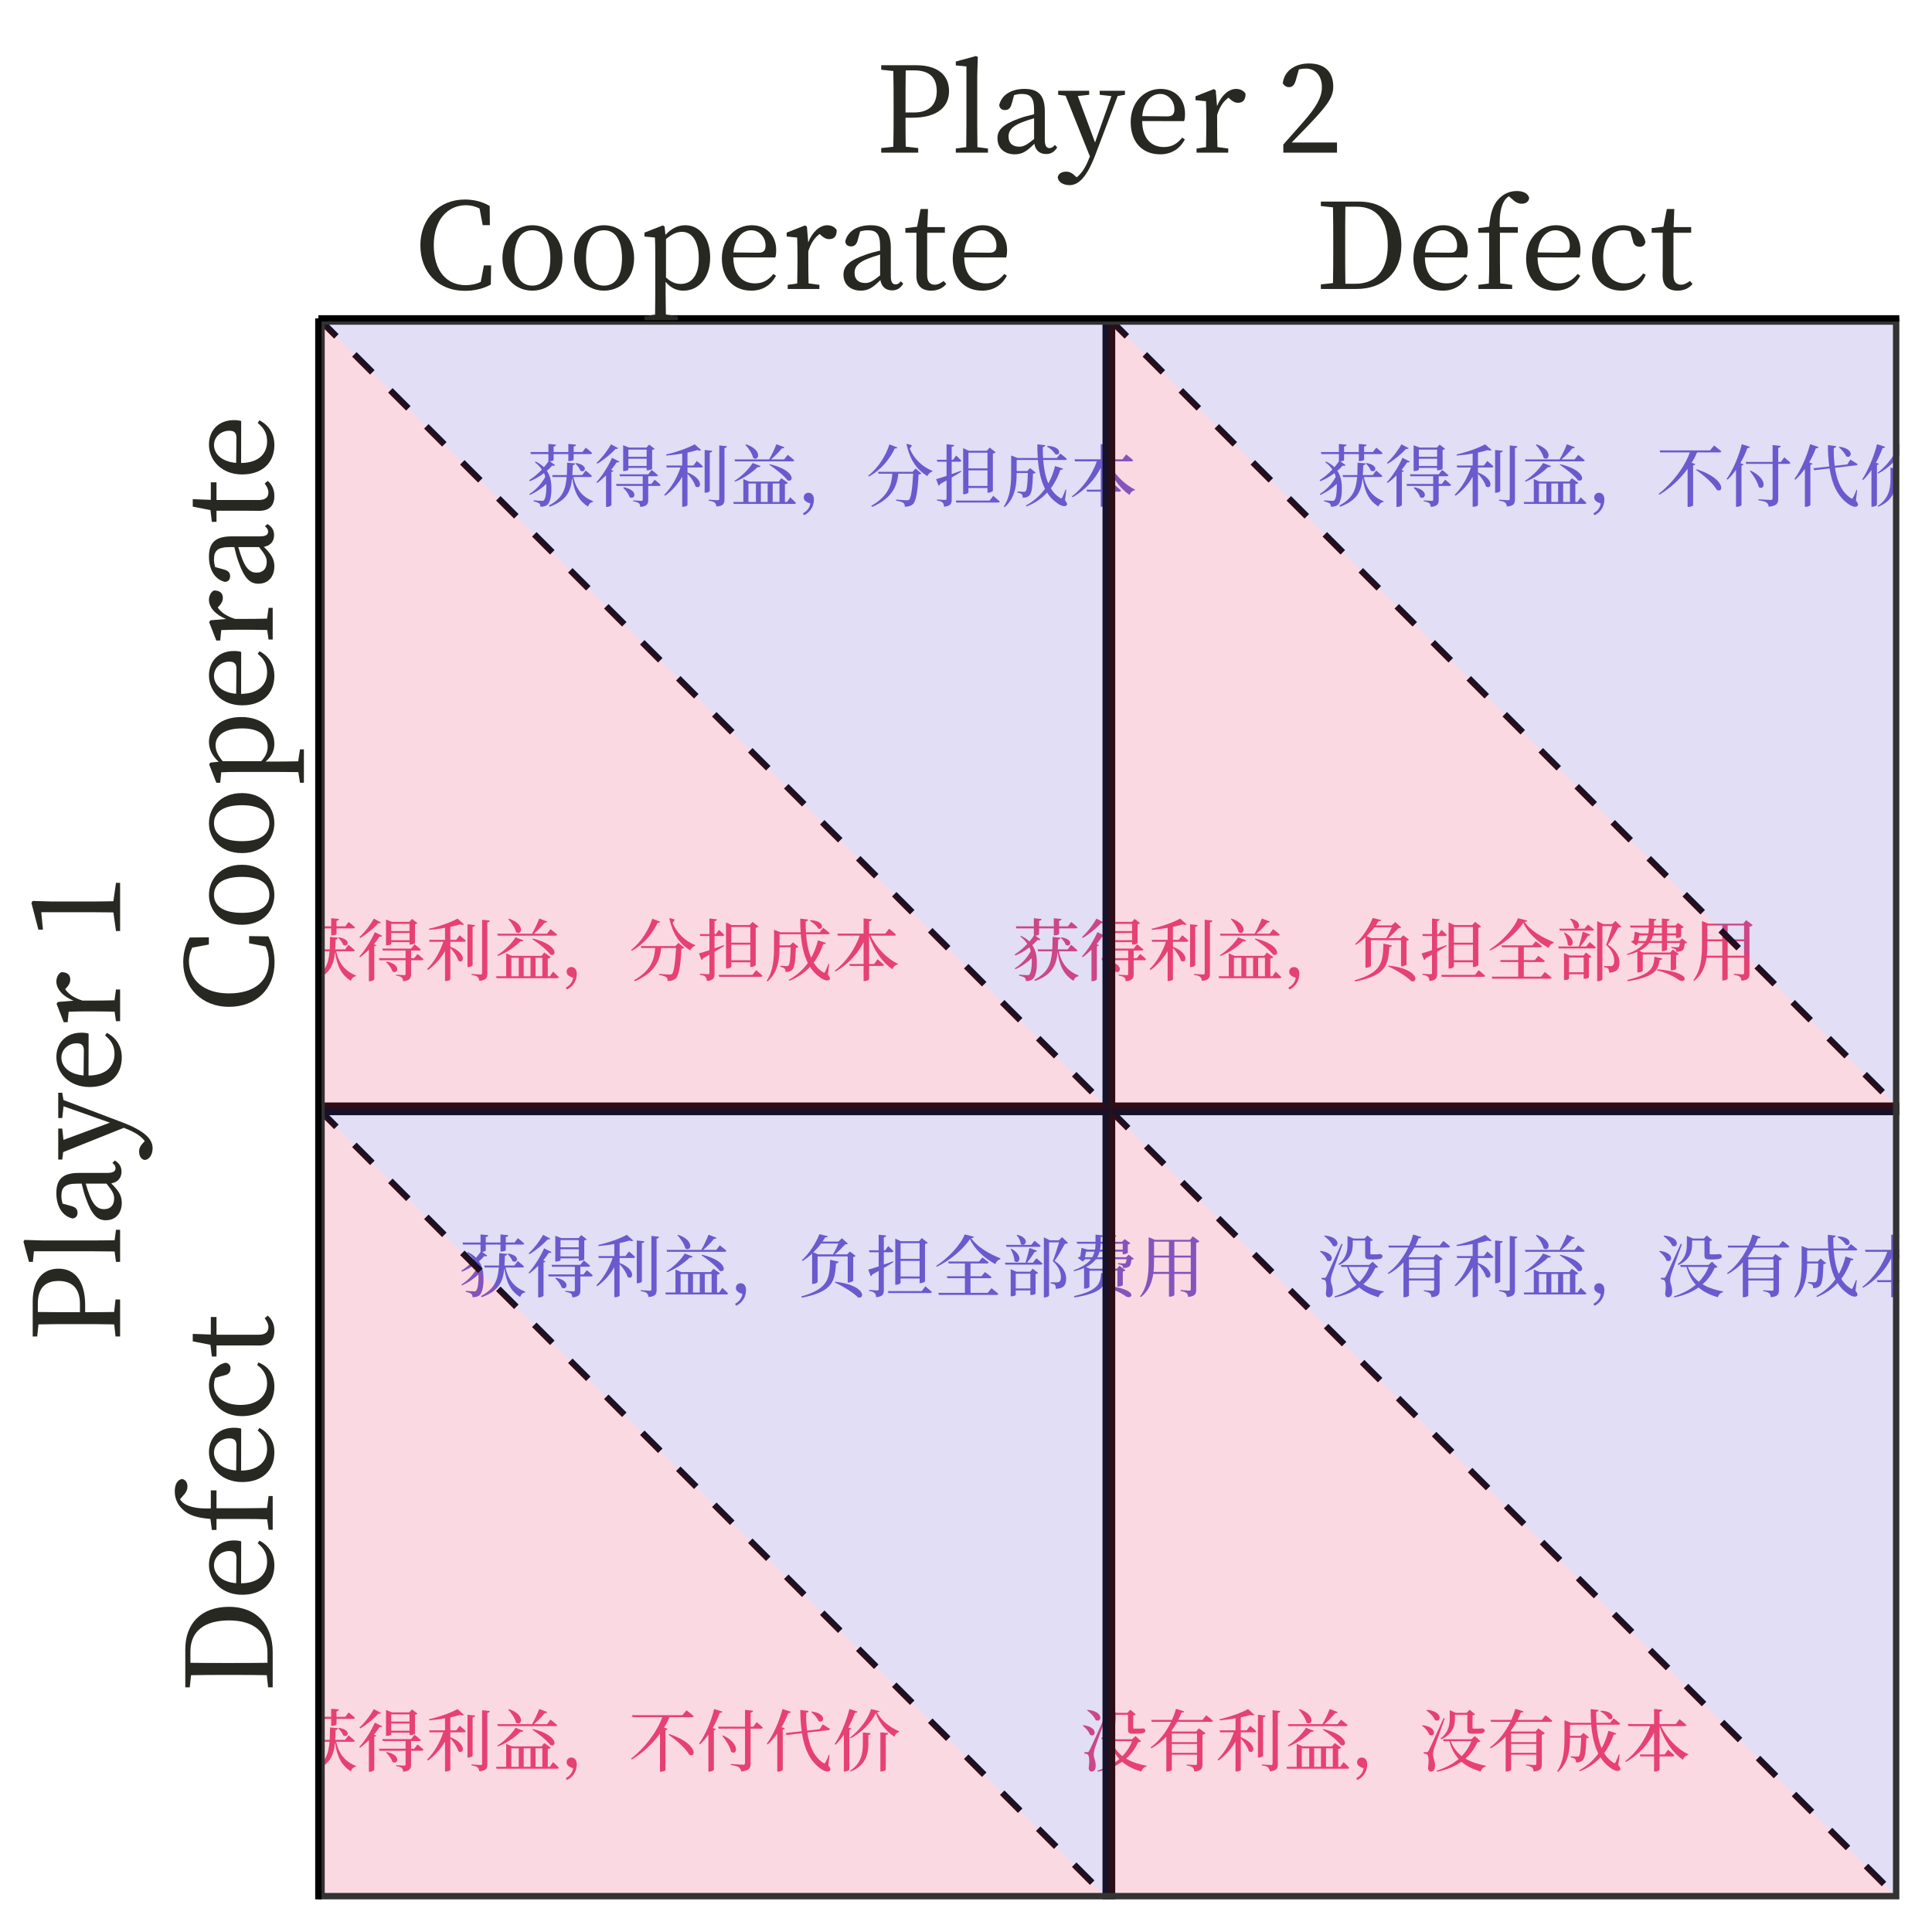 <?xml version="1.0" encoding="UTF-8"?>
<svg xmlns="http://www.w3.org/2000/svg" xmlns:xlink="http://www.w3.org/1999/xlink" width="324pt" height="324pt" viewBox="0 0 324 324" version="1.1">
<defs>
<g>
<symbol overflow="visible" id="glyph0-0">
<path style="stroke:none;" d="M 1.141 1.359 L 10.234 1.359 L 10.234 -10.016 L 1.141 -10.016 Z M 5.688 -4.781 L 2.062 -9.438 L 9.312 -9.438 Z M 6.047 -4.328 L 9.672 -8.969 L 9.672 0.328 Z M 2.062 0.797 L 5.688 -3.859 L 9.312 0.797 Z M 1.703 -8.969 L 5.328 -4.328 L 1.703 0.328 Z M 1.703 -8.969 "/>
</symbol>
<symbol overflow="visible" id="glyph0-1">
<path style="stroke:none;" d="M 3.875 -6.703 C 4.203 -6.719 4.5 -6.844 4.5 -6.953 L 4.5 -7.922 L 6.969 -7.922 L 6.969 -6.75 L 7.109 -6.75 C 7.531 -6.75 7.859 -6.906 7.859 -7 L 7.859 -7.922 L 10.656 -7.922 C 10.812 -7.922 10.938 -7.969 10.953 -8.094 C 10.578 -8.469 9.891 -9 9.891 -9 L 9.328 -8.266 L 7.859 -8.266 L 7.859 -9.188 C 8.141 -9.219 8.25 -9.344 8.266 -9.5 L 6.969 -9.625 L 6.969 -8.266 L 4.5 -8.266 L 4.5 -9.188 C 4.797 -9.219 4.891 -9.344 4.906 -9.5 L 3.625 -9.625 L 3.625 -8.266 L 0.609 -8.266 L 0.688 -7.922 L 3.625 -7.922 L 3.625 -6.703 L 3.641 -6.703 C 3.406 -6.375 3.141 -6.031 2.875 -5.719 C 2.516 -6.078 2.062 -6.391 1.484 -6.672 L 1.359 -6.547 C 1.875 -6.172 2.25 -5.75 2.531 -5.328 C 1.844 -4.594 1.062 -3.953 0.406 -3.547 L 0.516 -3.375 C 1.281 -3.672 2.109 -4.141 2.891 -4.734 C 2.984 -4.531 3.047 -4.312 3.094 -4.094 C 2.5 -2.969 1.469 -1.859 0.438 -1.234 L 0.516 -1.062 C 1.531 -1.516 2.531 -2.203 3.281 -2.922 C 3.281 -2.75 3.281 -2.578 3.281 -2.422 C 3.281 -1.484 3.172 -0.578 2.906 -0.234 C 2.828 -0.109 2.734 -0.078 2.578 -0.078 C 2.125 -0.078 1.156 -0.172 1.156 -0.172 L 1.156 0.016 C 1.562 0.078 1.906 0.234 2.062 0.328 C 2.203 0.438 2.281 0.625 2.281 0.906 C 2.859 0.906 3.281 0.781 3.531 0.5 C 4.031 -0.109 4.156 -1.281 4.125 -2.391 C 4.109 -3.391 3.906 -4.328 3.359 -5.125 C 3.688 -5.375 3.984 -5.672 4.25 -5.984 C 4.516 -5.906 4.688 -5.969 4.75 -6.078 Z M 8.156 -6.328 C 8.453 -6.047 8.844 -5.562 8.969 -5.172 C 9.719 -4.625 10.5 -6.047 8.266 -6.422 Z M 10.609 -4.078 C 10.766 -4.078 10.891 -4.125 10.922 -4.25 C 10.531 -4.641 9.875 -5.172 9.875 -5.172 L 9.297 -4.406 L 7.641 -4.406 C 7.672 -4.906 7.688 -5.453 7.719 -6.047 C 7.969 -6.078 8.094 -6.203 8.109 -6.359 L 6.766 -6.484 C 6.75 -5.719 6.75 -5.047 6.719 -4.406 L 4.25 -4.406 L 4.328 -4.078 L 6.688 -4.078 C 6.516 -1.906 5.922 -0.469 3.703 0.703 L 3.828 0.906 C 6.719 -0.172 7.391 -1.688 7.609 -3.953 C 7.953 -1.531 8.703 -0.109 10.266 0.875 C 10.406 0.438 10.703 0.156 11.109 0.109 L 11.125 -0.016 C 9.406 -0.703 8.266 -1.953 7.812 -4.078 Z M 10.609 -4.078 "/>
</symbol>
<symbol overflow="visible" id="glyph0-2">
<path style="stroke:none;" d="M 8.719 -8.672 L 8.719 -7.469 L 5.656 -7.469 L 5.656 -8.672 Z M 5.656 -5.938 L 5.656 -7.141 L 8.719 -7.141 L 8.719 -5.938 Z M 5.656 -5.609 L 8.719 -5.609 L 8.719 -5.203 L 8.891 -5.203 C 9.312 -5.203 9.641 -5.391 9.641 -5.453 L 9.641 -8.609 C 9.875 -8.656 9.969 -8.719 10.062 -8.797 L 9.141 -9.516 L 8.688 -9.016 L 5.781 -9.016 L 4.781 -9.406 L 4.781 -5.078 L 4.938 -5.078 C 5.375 -5.078 5.656 -5.25 5.656 -5.312 Z M 2.734 -9.562 C 2.266 -8.672 1.266 -7.328 0.312 -6.453 L 0.453 -6.312 C 1.625 -7 2.828 -8.047 3.516 -8.797 C 3.781 -8.766 3.875 -8.797 3.938 -8.922 Z M 2.906 -7.297 C 2.406 -6.125 1.359 -4.359 0.297 -3.203 L 0.422 -3.078 C 0.953 -3.453 1.438 -3.906 1.906 -4.344 L 1.906 0.938 L 2.094 0.938 C 2.438 0.938 2.797 0.703 2.812 0.625 L 2.812 -4.922 C 3 -4.953 3.109 -5.031 3.156 -5.125 L 2.75 -5.266 C 3.125 -5.719 3.453 -6.156 3.703 -6.547 C 3.984 -6.5 4.078 -6.547 4.141 -6.672 Z M 4.781 -2.266 C 5.203 -1.875 5.703 -1.234 5.859 -0.703 C 6.75 -0.141 7.438 -1.859 4.906 -2.359 Z M 9.516 -2.922 L 8.984 -2.922 L 8.984 -4.203 L 10.312 -4.203 C 10.469 -4.203 10.594 -4.25 10.625 -4.375 C 10.219 -4.75 9.562 -5.266 9.562 -5.266 L 8.984 -4.531 L 4.156 -4.531 L 4.25 -4.203 L 8.062 -4.203 L 8.062 -2.922 L 3.594 -2.922 L 3.672 -2.578 L 8.062 -2.578 L 8.062 -0.297 C 8.062 -0.141 8.016 -0.078 7.797 -0.078 C 7.578 -0.078 6.469 -0.156 6.469 -0.156 L 6.469 0 C 7 0.078 7.266 0.188 7.422 0.312 C 7.562 0.438 7.625 0.672 7.641 0.938 C 8.812 0.844 8.984 0.391 8.984 -0.266 L 8.984 -2.578 L 10.766 -2.578 C 10.922 -2.578 11.031 -2.641 11.062 -2.766 C 10.688 -3.141 10.062 -3.625 10.062 -3.625 Z M 9.516 -2.922 "/>
</symbol>
<symbol overflow="visible" id="glyph0-3">
<path style="stroke:none;" d="M 5.172 -6 L 4.188 -6 L 4.188 -8.172 C 4.797 -8.297 5.375 -8.453 5.828 -8.594 C 6.141 -8.484 6.359 -8.484 6.484 -8.594 L 5.391 -9.562 C 4.359 -8.969 2.312 -8.234 0.609 -7.859 L 0.641 -7.672 C 1.531 -7.75 2.453 -7.859 3.297 -8.016 L 3.297 -6 L 0.625 -6 L 0.703 -5.672 L 3.016 -5.672 C 2.453 -4.016 1.516 -2.312 0.281 -1.094 L 0.438 -0.938 C 1.609 -1.797 2.578 -2.875 3.297 -4.109 L 3.297 0.906 L 3.453 0.906 C 3.891 0.906 4.188 0.703 4.188 0.625 L 4.188 -4.625 C 4.75 -4.031 5.344 -3.188 5.516 -2.516 C 6.406 -1.828 7.094 -3.703 4.188 -4.844 L 4.188 -5.672 L 6.469 -5.672 C 6.625 -5.672 6.75 -5.734 6.781 -5.859 C 6.391 -6.25 5.75 -6.766 5.75 -6.766 Z M 7.922 -8.172 C 8.219 -8.203 8.297 -8.328 8.344 -8.484 L 7.062 -8.609 L 7.062 -1.438 L 7.219 -1.438 C 7.547 -1.438 7.922 -1.641 7.922 -1.734 Z M 9.516 -9.375 L 9.516 -0.438 C 9.516 -0.266 9.453 -0.188 9.234 -0.188 C 8.984 -0.188 7.734 -0.281 7.734 -0.281 L 7.734 -0.109 C 8.297 -0.031 8.578 0.062 8.766 0.234 C 8.922 0.375 9 0.594 9.047 0.875 C 10.25 0.766 10.391 0.344 10.391 -0.359 L 10.391 -8.922 C 10.672 -8.953 10.766 -9.062 10.812 -9.234 Z M 9.516 -9.375 "/>
</symbol>
<symbol overflow="visible" id="glyph0-4">
<path style="stroke:none;" d="M 2.516 -9.469 C 3.031 -8.922 3.656 -8.016 3.812 -7.297 C 4.75 -6.594 5.5 -8.594 2.625 -9.562 Z M 10.406 -6.703 C 10.578 -6.703 10.688 -6.75 10.719 -6.875 C 10.312 -7.266 9.609 -7.797 9.609 -7.797 L 9.016 -7.031 L 6.812 -7.031 C 7.5 -7.594 8.203 -8.344 8.641 -8.891 C 8.859 -8.859 9.016 -8.938 9.062 -9.062 L 7.719 -9.578 C 7.422 -8.812 6.938 -7.781 6.5 -7.031 L 0.688 -7.031 L 0.781 -6.703 Z M 6.531 -6.125 C 7.547 -5.469 8.984 -4.328 9.594 -3.516 C 10.719 -3.109 10.891 -5.219 6.625 -6.219 Z M 3.734 -6.422 C 3.188 -5.516 1.875 -4.156 0.672 -3.422 L 0.781 -3.297 C 2.281 -3.859 3.703 -4.891 4.547 -5.734 C 4.875 -5.719 5.016 -5.797 5.062 -5.922 Z M 3.031 -2.984 L 4.281 -2.984 L 4.281 0.109 L 3.031 0.109 Z M 6.25 -2.984 L 6.25 0.109 L 5.109 0.109 L 5.109 -2.984 Z M 8.234 -2.984 L 8.234 0.109 L 7.094 0.109 L 7.094 -2.984 Z M 9.5 0.109 L 9.141 0.109 L 9.141 -2.875 C 9.422 -2.922 9.562 -2.984 9.641 -3.109 L 8.547 -3.875 L 8.109 -3.312 L 3.156 -3.312 L 2.172 -3.734 L 2.172 0.109 L 0.469 0.109 L 0.562 0.438 L 10.703 0.438 C 10.859 0.438 10.969 0.391 11 0.266 C 10.641 -0.109 10.031 -0.672 10.031 -0.672 Z M 9.5 0.109 "/>
</symbol>
<symbol overflow="visible" id="glyph0-5">
<path style="stroke:none;" d="M 0.969 2.328 C 2.219 1.734 2.625 0.594 2.625 -0.312 C 2.625 -0.984 2.281 -1.438 1.719 -1.438 C 1.219 -1.438 0.922 -1.062 0.922 -0.656 C 0.922 -0.031 1.531 0.188 2.016 0.359 C 1.953 0.859 1.672 1.531 0.781 2.016 Z M 0.969 2.328 "/>
</symbol>
<symbol overflow="visible" id="glyph0-6">
<path style="stroke:none;" d="M 3.906 -9.547 C 3.359 -7.781 2.078 -5.625 0.344 -4.297 L 0.453 -4.156 C 2.578 -5.281 4.031 -7.219 4.812 -8.875 C 5.078 -8.844 5.188 -8.906 5.25 -9.031 Z M 7.781 -4.953 L 1.984 -4.953 L 2.078 -4.625 L 4.391 -4.625 C 4.281 -2.984 3.875 -0.953 0.859 0.766 L 1.016 0.938 C 4.578 -0.625 5.188 -2.75 5.406 -4.625 L 7.891 -4.625 C 7.766 -2.281 7.547 -0.609 7.219 -0.297 C 7.094 -0.188 7 -0.172 6.766 -0.172 C 6.5 -0.172 5.594 -0.25 5.047 -0.297 L 5.047 -0.109 C 5.531 -0.031 6.062 0.109 6.25 0.266 C 6.438 0.391 6.484 0.641 6.484 0.906 C 7.078 0.906 7.531 0.766 7.859 0.469 C 8.391 -0.047 8.672 -1.812 8.797 -4.5 C 9.047 -4.516 9.172 -4.578 9.266 -4.656 L 8.297 -5.5 Z M 6.875 -9.641 L 6.766 -9.578 C 7.344 -7.016 8.422 -5.344 10.281 -4.234 C 10.438 -4.594 10.75 -4.906 11.094 -5 L 11.109 -5.125 C 9.344 -5.797 7.969 -7.25 7.312 -8.844 C 7.469 -9.031 7.609 -9.219 7.688 -9.391 Z M 6.875 -9.641 "/>
</symbol>
<symbol overflow="visible" id="glyph0-7">
<path style="stroke:none;" d="M 8.969 -8.156 L 8.969 -5.531 L 5.781 -5.531 L 5.781 -8.156 Z M 5.781 -2.578 L 5.781 -5.188 L 8.969 -5.188 L 8.969 -2.578 Z M 5.781 -2.234 L 8.969 -2.234 L 8.969 -1.453 L 9.109 -1.453 C 9.438 -1.453 9.844 -1.672 9.875 -1.75 L 9.875 -8 C 10.094 -8.047 10.266 -8.141 10.344 -8.219 L 9.344 -9.016 L 8.859 -8.484 L 5.828 -8.484 L 4.891 -8.922 L 4.891 -1.188 L 5.047 -1.188 C 5.422 -1.188 5.781 -1.406 5.781 -1.516 Z M 4.531 -5.125 C 4 -4.922 3.484 -4.75 2.969 -4.578 L 2.969 -6.641 L 4.297 -6.641 C 4.453 -6.641 4.562 -6.703 4.594 -6.828 C 4.266 -7.172 3.703 -7.672 3.703 -7.672 L 3.203 -6.969 L 2.969 -6.969 L 2.969 -9.141 C 3.25 -9.172 3.359 -9.281 3.391 -9.438 L 2.109 -9.578 L 2.109 -6.969 L 0.484 -6.969 L 0.562 -6.641 L 2.109 -6.641 L 2.109 -4.266 C 1.328 -4 0.688 -3.812 0.359 -3.719 L 0.781 -2.609 C 0.906 -2.656 1 -2.781 1.031 -2.906 C 1.422 -3.109 1.766 -3.328 2.109 -3.5 L 2.109 -0.453 C 2.109 -0.297 2.047 -0.234 1.844 -0.234 C 1.609 -0.234 0.516 -0.312 0.516 -0.312 L 0.516 -0.125 C 1.016 -0.062 1.297 0.047 1.453 0.219 C 1.594 0.359 1.656 0.594 1.688 0.906 C 2.844 0.781 2.969 0.359 2.969 -0.359 L 2.969 -4 C 3.625 -4.375 4.156 -4.703 4.578 -4.969 Z M 9.328 -0.125 L 3.656 -0.125 L 3.75 0.203 L 10.734 0.203 C 10.891 0.203 11 0.141 11.031 0.016 C 10.609 -0.359 9.938 -0.922 9.938 -0.922 Z M 9.328 -0.125 "/>
</symbol>
<symbol overflow="visible" id="glyph0-8">
<path style="stroke:none;" d="M 7.578 -9.172 C 8.094 -8.906 8.719 -8.375 8.953 -7.906 C 9.828 -7.5 10.203 -9.203 7.672 -9.297 Z M 10.812 -1.938 L 10.688 -1.984 C 10.516 -1.516 10.266 -0.938 10.125 -0.641 C 10.016 -0.438 9.938 -0.438 9.719 -0.609 C 9.094 -1 8.594 -1.531 8.219 -2.188 C 8.938 -3.156 9.469 -4.219 9.812 -5.281 C 10.125 -5.266 10.219 -5.328 10.266 -5.484 L 8.922 -5.922 C 8.688 -4.922 8.312 -3.938 7.797 -3 C 7.297 -4.141 7.047 -5.5 6.938 -6.938 L 10.609 -6.938 C 10.766 -6.938 10.875 -7 10.906 -7.125 C 10.5 -7.484 9.812 -8.016 9.812 -8.016 L 9.219 -7.266 L 6.922 -7.266 C 6.875 -7.875 6.859 -8.469 6.875 -9.094 C 7.156 -9.125 7.25 -9.266 7.281 -9.406 L 5.953 -9.562 C 5.953 -8.766 5.969 -8.016 6.031 -7.266 L 2.641 -7.266 L 1.562 -7.688 L 1.562 -4.812 C 1.562 -2.906 1.453 -0.812 0.328 0.859 L 0.484 0.969 C 2.312 -0.609 2.484 -2.984 2.484 -4.75 L 4.359 -4.75 C 4.312 -2.844 4.188 -1.891 3.984 -1.688 C 3.906 -1.609 3.812 -1.594 3.656 -1.594 C 3.453 -1.594 2.906 -1.641 2.609 -1.656 L 2.609 -1.484 C 2.906 -1.422 3.219 -1.312 3.328 -1.188 C 3.469 -1.062 3.5 -0.828 3.5 -0.609 C 3.938 -0.609 4.297 -0.688 4.562 -0.938 C 5 -1.312 5.156 -2.328 5.219 -4.641 C 5.453 -4.656 5.578 -4.719 5.672 -4.812 L 4.734 -5.578 L 4.25 -5.078 L 2.484 -5.078 L 2.484 -6.938 L 6.047 -6.938 C 6.203 -5.125 6.547 -3.469 7.234 -2.109 C 6.438 -1 5.375 -0.016 4.031 0.703 L 4.141 0.859 C 5.578 0.297 6.719 -0.516 7.594 -1.469 C 8.031 -0.781 8.578 -0.188 9.25 0.281 C 9.781 0.688 10.562 1.031 10.891 0.641 C 11 0.516 10.969 0.297 10.594 -0.188 Z M 10.812 -1.938 "/>
</symbol>
<symbol overflow="visible" id="glyph0-9">
<path style="stroke:none;" d="M 10.344 -6.703 C 10.5 -6.703 10.609 -6.75 10.641 -6.875 C 10.203 -7.297 9.469 -7.875 9.469 -7.875 L 8.844 -7.047 L 6.125 -7.047 L 6.125 -9.094 C 6.469 -9.141 6.547 -9.266 6.594 -9.438 L 5.203 -9.594 L 5.203 -7.047 L 0.797 -7.047 L 0.906 -6.703 L 4.547 -6.703 C 3.781 -4.531 2.297 -2.297 0.359 -0.828 L 0.5 -0.688 C 2.609 -1.906 4.203 -3.625 5.203 -5.609 L 5.203 -1.953 L 2.812 -1.953 L 2.906 -1.625 L 5.203 -1.625 L 5.203 0.906 L 5.391 0.906 C 5.75 0.906 6.125 0.719 6.125 0.594 L 6.125 -1.625 L 8.297 -1.625 C 8.469 -1.625 8.578 -1.688 8.609 -1.812 C 8.219 -2.203 7.547 -2.75 7.547 -2.75 L 6.969 -1.953 L 6.125 -1.953 L 6.125 -6.672 C 6.938 -4.188 8.359 -2.203 10.047 -1.062 C 10.188 -1.5 10.531 -1.797 10.938 -1.859 L 10.953 -1.969 C 9.188 -2.812 7.375 -4.625 6.375 -6.703 Z M 10.344 -6.703 "/>
</symbol>
<symbol overflow="visible" id="glyph0-10">
<path style="stroke:none;" d="M 6.734 -8.094 C 6.5 -7.547 6.156 -6.797 5.812 -6.281 L 3.328 -6.281 L 2.531 -6.625 C 3 -7.094 3.453 -7.578 3.828 -8.094 Z M 2.328 -1.328 L 2.469 -1.328 C 2.844 -1.328 3.25 -1.547 3.25 -1.656 L 3.25 -5.938 L 8.297 -5.938 L 8.297 -1.562 L 8.453 -1.562 C 8.766 -1.562 9.219 -1.781 9.219 -1.859 L 9.219 -5.828 C 9.406 -5.859 9.562 -5.953 9.625 -6.031 L 8.672 -6.766 L 8.203 -6.281 L 6.141 -6.281 C 6.75 -6.766 7.422 -7.484 7.875 -7.953 C 8.094 -7.969 8.234 -7.984 8.328 -8.078 L 7.328 -8.984 L 6.734 -8.422 L 4.062 -8.422 C 4.234 -8.672 4.406 -8.922 4.531 -9.141 C 4.828 -9.125 4.938 -9.172 4.984 -9.312 L 3.547 -9.672 C 2.969 -8.141 1.766 -6.328 0.594 -5.297 L 0.703 -5.172 C 1.266 -5.5 1.812 -5.922 2.328 -6.406 Z M 5.344 -5.375 C 5.266 -2.188 5.047 -0.516 0.516 0.781 L 0.609 0.984 C 5.891 -0.047 6.125 -1.844 6.344 -4.781 C 6.609 -4.781 6.734 -4.891 6.781 -5.047 Z M 6.125 -1.562 C 7.391 -1 9.219 0.109 10.047 0.953 C 11.312 1.203 11.156 -1.156 6.203 -1.688 Z M 6.125 -1.562 "/>
</symbol>
<symbol overflow="visible" id="glyph0-11">
<path style="stroke:none;" d="M 9.016 0.172 L 6.125 0.172 L 6.125 -2.281 L 9.344 -2.281 C 9.516 -2.281 9.641 -2.328 9.656 -2.453 C 9.234 -2.828 8.547 -3.312 8.547 -3.312 L 7.969 -2.609 L 6.125 -2.609 L 6.125 -4.75 L 8.859 -4.75 C 9.016 -4.75 9.141 -4.812 9.172 -4.938 C 8.766 -5.281 8.125 -5.766 8.125 -5.766 L 7.547 -5.078 L 2.375 -5.078 L 2.469 -4.75 L 5.188 -4.75 L 5.188 -2.609 L 2.156 -2.609 L 2.25 -2.281 L 5.188 -2.281 L 5.188 0.172 L 0.734 0.172 L 0.844 0.516 L 10.484 0.516 C 10.641 0.516 10.766 0.453 10.781 0.328 C 10.359 -0.062 9.641 -0.609 9.641 -0.609 Z M 5.141 -9.625 C 4.562 -7.969 2.281 -5.547 0.375 -4.359 L 0.453 -4.203 C 2.625 -5.203 4.922 -7.141 6.031 -8.859 C 6.797 -7.125 8.5 -5.609 10.297 -4.641 C 10.391 -5 10.688 -5.359 11.109 -5.453 L 11.125 -5.625 C 9.219 -6.375 7.25 -7.531 6.234 -9.016 C 6.531 -9.031 6.672 -9.094 6.719 -9.234 Z M 5.141 -9.625 "/>
</symbol>
<symbol overflow="visible" id="glyph0-12">
<path style="stroke:none;" d="M 2.484 -9.484 C 2.812 -9.156 3.141 -8.547 3.156 -8.047 C 3.953 -7.375 4.828 -9 2.609 -9.562 Z M 6.219 -7.547 C 6.375 -7.547 6.484 -7.594 6.516 -7.719 C 6.125 -8.062 5.5 -8.562 5.5 -8.562 L 4.922 -7.875 L 0.688 -7.875 L 0.781 -7.547 Z M 1.484 -7.172 C 1.781 -6.625 2.109 -5.812 2.109 -5.172 C 2.859 -4.453 3.75 -6.031 1.609 -7.219 Z M 2.328 -0.562 L 2.328 -3.031 L 4.781 -3.031 L 4.781 -0.562 Z M 4.75 -3.375 L 2.453 -3.375 L 1.484 -3.781 L 1.484 0.75 L 1.625 0.75 C 2.062 0.75 2.328 0.578 2.328 0.516 L 2.328 -0.234 L 4.781 -0.234 L 4.781 0.531 L 4.922 0.531 C 5.328 0.531 5.656 0.359 5.656 0.297 L 5.656 -2.984 C 5.891 -3.016 6 -3.078 6.078 -3.172 L 5.172 -3.875 Z M 5.203 -4.891 L 4.219 -4.891 C 4.734 -5.5 5.219 -6.234 5.5 -6.688 C 5.75 -6.672 5.875 -6.781 5.906 -6.891 L 4.625 -7.359 C 4.516 -6.797 4.219 -5.672 3.969 -4.891 L 0.516 -4.891 L 0.609 -4.562 L 6.531 -4.562 C 6.672 -4.562 6.797 -4.625 6.828 -4.75 C 6.422 -5.109 5.797 -5.625 5.797 -5.625 Z M 10.109 -9.172 L 9.562 -8.641 L 8.062 -8.641 L 7.047 -9.141 L 7.047 0.938 L 7.188 0.938 C 7.625 0.938 7.922 0.688 7.922 0.625 L 7.922 -8.297 L 9.594 -8.297 C 9.312 -7.344 8.859 -5.922 8.547 -5.156 C 9.516 -4.25 9.906 -3.344 9.906 -2.469 C 9.906 -2 9.797 -1.781 9.562 -1.656 C 9.469 -1.609 9.391 -1.594 9.266 -1.594 L 8.188 -1.594 L 8.188 -1.406 C 8.516 -1.359 8.781 -1.297 8.891 -1.188 C 8.984 -1.078 9.047 -0.781 9.047 -0.5 C 10.344 -0.547 10.797 -1.109 10.781 -2.25 C 10.781 -3.203 10.25 -4.266 8.844 -5.188 C 9.391 -5.922 10.172 -7.297 10.578 -8.047 C 10.859 -8.062 11.016 -8.094 11.109 -8.188 Z M 10.109 -9.172 "/>
</symbol>
<symbol overflow="visible" id="glyph0-13">
<path style="stroke:none;" d="M 5.266 -3.172 C 5.172 -1.359 4.75 -0.219 0.719 0.719 L 0.797 0.938 C 5.469 0.203 5.875 -1 6.156 -2.625 C 6.422 -2.609 6.547 -2.719 6.594 -2.859 Z M 5.688 -0.906 C 7.422 -0.438 8.703 0.234 9.438 0.766 C 10.438 1.422 11.906 -0.484 5.75 -1.078 Z M 4.625 -5.797 C 4.797 -6.109 4.922 -6.422 5.016 -6.734 L 6.516 -6.734 L 6.516 -5.797 Z M 2.562 -5.797 C 2.609 -6.094 2.688 -6.422 2.734 -6.734 L 4.156 -6.734 C 4.078 -6.422 3.953 -6.109 3.781 -5.797 Z M 6.516 -8.062 L 6.516 -7.078 L 5.094 -7.078 C 5.172 -7.406 5.188 -7.734 5.203 -8.062 Z M 8.891 -8.062 L 8.891 -7.078 L 7.391 -7.078 L 7.391 -8.062 Z M 9.891 -6.234 L 9.453 -5.797 L 7.391 -5.797 L 7.391 -6.734 L 8.891 -6.734 L 8.891 -6.297 L 9.031 -6.297 C 9.312 -6.297 9.734 -6.484 9.75 -6.562 L 9.75 -7.938 C 9.953 -7.969 10.109 -8.062 10.188 -8.141 L 9.219 -8.844 L 8.781 -8.391 L 7.391 -8.391 L 7.391 -9.141 C 7.672 -9.172 7.797 -9.297 7.812 -9.453 L 6.516 -9.578 L 6.516 -8.391 L 5.203 -8.391 L 5.203 -9.172 C 5.484 -9.203 5.562 -9.312 5.578 -9.469 L 4.328 -9.594 L 4.328 -8.391 L 1.156 -8.391 L 1.266 -8.062 L 4.328 -8.062 C 4.328 -7.734 4.297 -7.406 4.25 -7.078 L 2.984 -7.078 L 1.984 -7.375 C 1.938 -7 1.844 -6.359 1.781 -5.922 C 1.609 -5.859 1.438 -5.781 1.328 -5.703 L 2.203 -5.078 L 2.578 -5.469 L 3.562 -5.469 C 3.016 -4.766 2.109 -4.125 0.656 -3.625 L 0.734 -3.453 C 1.391 -3.625 1.938 -3.797 2.406 -4 L 2.406 -0.531 L 2.547 -0.531 C 2.922 -0.531 3.312 -0.734 3.312 -0.812 L 3.312 -3.547 L 8 -3.547 L 8 -0.875 L 8.141 -0.875 C 8.438 -0.875 8.891 -1.047 8.906 -1.125 L 8.906 -3.406 C 9.109 -3.438 9.281 -3.531 9.344 -3.625 L 8.344 -4.375 L 7.891 -3.875 L 3.375 -3.875 L 2.75 -4.156 C 3.516 -4.531 4.031 -5 4.406 -5.469 L 6.516 -5.469 L 6.516 -4.109 L 6.672 -4.109 C 7 -4.109 7.391 -4.281 7.391 -4.375 L 7.391 -5.469 L 9.547 -5.469 C 9.5 -5.109 9.438 -4.891 9.359 -4.828 C 9.312 -4.781 9.234 -4.75 9.078 -4.75 C 8.906 -4.75 8.391 -4.797 8.094 -4.812 L 8.094 -4.641 C 8.391 -4.578 8.672 -4.516 8.781 -4.422 C 8.906 -4.328 8.938 -4.203 8.938 -4 C 9.312 -4 9.641 -4.031 9.875 -4.172 C 10.188 -4.359 10.281 -4.703 10.344 -5.375 C 10.562 -5.406 10.688 -5.453 10.766 -5.547 Z M 9.891 -6.234 "/>
</symbol>
<symbol overflow="visible" id="glyph0-14">
<path style="stroke:none;" d="M 6.172 -3.344 L 6.172 -5.75 L 8.922 -5.75 L 8.922 -3.344 Z M 2.672 -3.344 C 2.75 -4 2.766 -4.641 2.766 -5.25 L 2.766 -5.75 L 5.266 -5.75 L 5.266 -3.344 Z M 5.266 -8.406 L 5.266 -6.078 L 2.766 -6.078 L 2.766 -8.406 Z M 8.922 -8.406 L 8.922 -6.078 L 6.172 -6.078 L 6.172 -8.406 Z M 9.266 -9.312 L 8.797 -8.719 L 2.906 -8.719 L 1.859 -9.156 L 1.859 -5.25 C 1.859 -3.078 1.703 -0.922 0.406 0.781 L 0.578 0.875 C 1.906 -0.188 2.422 -1.578 2.625 -3 L 5.266 -3 L 5.266 0.812 L 5.422 0.812 C 5.891 0.812 6.172 0.594 6.172 0.516 L 6.172 -3 L 8.922 -3 L 8.922 -0.469 C 8.922 -0.297 8.859 -0.203 8.641 -0.203 C 8.422 -0.203 7.219 -0.312 7.219 -0.312 L 7.219 -0.125 C 7.75 -0.047 8.047 0.062 8.219 0.203 C 8.391 0.359 8.453 0.562 8.484 0.859 C 9.688 0.734 9.828 0.328 9.828 -0.359 L 9.828 -8.203 C 10.094 -8.25 10.281 -8.359 10.375 -8.469 Z M 9.266 -9.312 "/>
</symbol>
<symbol overflow="visible" id="glyph0-15">
<path style="stroke:none;" d="M 10.531 -8.203 C 10.703 -8.203 10.812 -8.266 10.859 -8.391 C 10.391 -8.797 9.641 -9.359 9.641 -9.359 L 8.969 -8.547 L 0.516 -8.547 L 0.609 -8.203 L 5.578 -8.203 C 4.719 -5.766 2.656 -3.047 0.344 -1.25 L 0.469 -1.109 C 2.328 -2.219 3.969 -3.75 5.203 -5.453 L 5.203 0.938 L 5.375 0.938 C 5.719 0.938 6.125 0.75 6.125 0.688 L 6.125 -6.031 C 6.328 -6.062 6.453 -6.141 6.484 -6.25 L 5.875 -6.469 C 6.25 -7.031 6.547 -7.625 6.797 -8.203 Z M 6.641 -5.25 C 7.844 -4.422 9.516 -3 10.109 -1.906 C 11.297 -1.312 11.594 -3.781 6.75 -5.375 Z M 6.641 -5.25 "/>
</symbol>
<symbol overflow="visible" id="glyph0-16">
<path style="stroke:none;" d="M 2.906 -9.578 C 2.359 -7.359 1.359 -5.141 0.359 -3.75 L 0.516 -3.641 C 1.031 -4.109 1.5 -4.656 1.938 -5.281 L 1.938 0.922 L 2.109 0.922 C 2.469 0.922 2.844 0.703 2.859 0.625 L 2.859 -6 C 3.062 -6.031 3.156 -6.109 3.203 -6.203 L 2.672 -6.406 C 3.109 -7.172 3.516 -8.016 3.844 -8.922 C 4.094 -8.906 4.234 -9.016 4.281 -9.141 Z M 9.469 -6.609 L 9.016 -6.609 L 9.016 -8.969 C 9.312 -9.016 9.406 -9.109 9.438 -9.281 L 8.078 -9.438 L 8.078 -6.609 L 3.562 -6.609 L 3.656 -6.281 L 8.078 -6.281 L 8.078 -0.516 C 8.078 -0.312 8.016 -0.234 7.734 -0.234 C 7.406 -0.234 5.703 -0.359 5.703 -0.359 L 5.703 -0.188 C 6.422 -0.078 6.812 0.047 7.062 0.203 C 7.281 0.359 7.375 0.578 7.422 0.906 C 8.844 0.75 9.016 0.297 9.016 -0.438 L 9.016 -6.281 L 10.766 -6.281 C 10.906 -6.281 11.016 -6.328 11.062 -6.469 C 10.688 -6.844 10.031 -7.375 10.031 -7.375 Z M 4.266 -5.078 C 4.844 -4.375 5.562 -3.266 5.75 -2.406 C 6.688 -1.672 7.422 -3.703 4.391 -5.156 Z M 4.266 -5.078 "/>
</symbol>
<symbol overflow="visible" id="glyph0-17">
<path style="stroke:none;" d="M 7.812 -9.062 C 8.266 -8.688 8.828 -8.062 9.031 -7.547 C 9.938 -7.047 10.516 -8.797 7.922 -9.156 Z M 2.984 -9.578 C 2.406 -7.375 1.359 -5.125 0.344 -3.734 L 0.5 -3.625 C 1.062 -4.125 1.609 -4.75 2.109 -5.438 L 2.109 0.922 L 2.297 0.922 C 2.656 0.922 3.016 0.688 3.031 0.625 L 3.031 -6.125 C 3.234 -6.156 3.344 -6.219 3.391 -6.312 L 2.828 -6.531 C 3.25 -7.25 3.625 -8.047 3.953 -8.891 C 4.219 -8.875 4.359 -8.969 4.406 -9.109 Z M 10.875 -1.906 L 10.766 -1.922 C 10.594 -1.469 10.344 -0.891 10.172 -0.609 C 10.062 -0.391 9.984 -0.391 9.781 -0.562 C 8.234 -1.578 7.469 -3.469 7.156 -5.625 L 10.672 -6.031 C 10.812 -6.047 10.938 -6.125 10.938 -6.25 C 10.484 -6.562 9.734 -7 9.734 -7 L 9.219 -6.188 L 7.109 -5.953 C 6.984 -6.922 6.938 -7.922 6.953 -8.922 C 7.234 -8.969 7.344 -9.109 7.359 -9.25 L 5.969 -9.422 C 5.969 -8.172 6.047 -6.969 6.203 -5.844 L 3.531 -5.547 L 3.656 -5.219 L 6.25 -5.516 C 6.625 -3.016 7.516 -0.922 9.297 0.375 C 9.844 0.781 10.641 1.141 10.953 0.734 C 11.078 0.578 11.047 0.359 10.672 -0.141 Z M 10.875 -1.906 "/>
</symbol>
<symbol overflow="visible" id="glyph0-18">
<path style="stroke:none;" d="M 2.641 -6.469 C 3.062 -7.234 3.438 -8.062 3.75 -8.922 C 4 -8.906 4.141 -9.016 4.188 -9.141 L 2.828 -9.578 C 2.266 -7.375 1.281 -5.109 0.344 -3.688 L 0.5 -3.578 C 0.984 -4.047 1.453 -4.625 1.891 -5.25 L 1.891 0.906 L 2.047 0.906 C 2.406 0.906 2.781 0.688 2.812 0.609 L 2.812 -6.078 C 2.984 -6.125 3.109 -6.203 3.141 -6.297 Z M 5.078 -3.672 C 5.078 -2.094 4.766 -0.391 2.922 0.781 L 3.031 0.906 C 5.547 -0.109 5.984 -1.984 6 -3.656 L 6 -5.203 C 6.266 -5.25 6.344 -5.359 6.375 -5.516 L 5.078 -5.641 Z M 8.016 0.891 L 8.203 0.891 C 8.531 0.891 8.922 0.688 8.922 0.594 L 8.922 -5.234 C 9.219 -5.266 9.312 -5.375 9.344 -5.531 L 8.016 -5.672 Z M 6.438 -9.562 C 6.047 -8.016 4.422 -5.875 2.922 -4.797 L 3.016 -4.656 C 4.781 -5.562 6.469 -7.219 7.25 -8.875 C 7.797 -7.234 9 -5.812 10.391 -4.922 C 10.453 -5.266 10.734 -5.594 11.109 -5.688 L 11.141 -5.844 C 9.641 -6.5 8.172 -7.609 7.438 -9.016 C 7.719 -9.031 7.844 -9.094 7.875 -9.219 Z M 6.438 -9.562 "/>
</symbol>
<symbol overflow="visible" id="glyph0-19">
<path style="stroke:none;" d="M 3.656 -4.5 C 5.719 -5.406 5.953 -6.922 5.953 -7.969 L 5.953 -8.609 L 8.031 -8.609 L 8.031 -6.203 C 8.031 -5.625 8.141 -5.438 8.859 -5.438 L 9.484 -5.438 C 10.609 -5.438 10.938 -5.609 10.938 -5.953 C 10.938 -6.156 10.844 -6.234 10.594 -6.328 L 10.453 -6.328 C 10.391 -6.312 10.297 -6.297 10.219 -6.297 C 10.188 -6.297 10.094 -6.281 10.031 -6.281 L 9.141 -6.281 C 8.938 -6.281 8.906 -6.328 8.906 -6.453 L 8.906 -8.516 C 9.109 -8.531 9.266 -8.594 9.344 -8.672 L 8.422 -9.453 L 7.922 -8.938 L 6.109 -8.938 L 5.078 -9.375 L 5.078 -7.969 C 5.078 -6.875 4.875 -5.625 3.531 -4.641 Z M 1.156 -9.344 C 1.703 -8.969 2.375 -8.297 2.609 -7.719 C 3.594 -7.188 4.125 -9.156 1.266 -9.438 Z M 0.438 -6.766 C 0.922 -6.422 1.484 -5.797 1.656 -5.25 C 2.594 -4.703 3.172 -6.547 0.531 -6.859 Z M 4.047 -8.047 C 1.766 -3.016 1.766 -3.016 1.531 -2.594 C 1.406 -2.359 1.359 -2.344 1.234 -2.344 L 0.719 -2.344 L 0.719 -2.109 C 0.969 -2.078 1.125 -2.047 1.281 -1.938 C 1.547 -1.766 1.609 -0.828 1.438 0.359 C 1.484 0.719 1.656 0.922 1.891 0.922 C 2.328 0.922 2.578 0.609 2.609 0.078 C 2.656 -0.875 2.281 -1.344 2.281 -1.891 C 2.266 -2.188 2.359 -2.578 2.453 -2.953 C 2.641 -3.547 3.703 -6.438 4.25 -8 Z M 8.703 -4.172 C 8.344 -3.234 7.797 -2.406 7.094 -1.672 C 6.281 -2.312 5.656 -3.125 5.25 -4.172 Z M 9.297 -5.047 L 8.688 -4.5 L 3.953 -4.5 L 4.047 -4.172 L 5.016 -4.172 C 5.359 -2.938 5.875 -1.953 6.578 -1.188 C 5.594 -0.359 4.375 0.297 2.891 0.766 L 2.969 0.938 C 4.641 0.594 5.984 0.016 7.047 -0.734 C 7.906 0.016 8.969 0.531 10.281 0.906 C 10.422 0.438 10.734 0.141 11.141 0.062 L 11.156 -0.062 C 9.844 -0.312 8.672 -0.672 7.719 -1.266 C 8.594 -2.031 9.266 -2.953 9.734 -4.016 C 10.016 -4.031 10.141 -4.062 10.219 -4.172 Z M 9.297 -5.047 "/>
</symbol>
<symbol overflow="visible" id="glyph0-20">
<path style="stroke:none;" d="M 8.219 -5.453 L 8.219 -4.016 L 4 -4.016 L 4 -5.453 Z M 4 -2.234 L 4 -3.703 L 8.219 -3.703 L 8.219 -2.234 Z M 9.141 -7.75 L 5.078 -7.75 C 5.297 -8.172 5.469 -8.594 5.625 -8.984 C 5.938 -8.969 6.047 -9.047 6.078 -9.172 L 4.703 -9.609 C 4.531 -9.016 4.312 -8.391 4.031 -7.75 L 0.547 -7.75 L 0.625 -7.422 L 3.875 -7.422 C 3.094 -5.812 1.938 -4.234 0.438 -3.125 L 0.547 -2.984 C 1.531 -3.5 2.359 -4.172 3.078 -4.922 L 3.078 0.906 L 3.234 0.906 C 3.703 0.906 4 0.688 4 0.609 L 4 -1.906 L 8.219 -1.906 L 8.219 -0.438 C 8.219 -0.266 8.172 -0.188 7.953 -0.188 C 7.703 -0.188 6.5 -0.266 6.5 -0.266 L 6.5 -0.109 C 7.047 -0.016 7.344 0.094 7.5 0.234 C 7.672 0.391 7.734 0.609 7.766 0.906 C 8.984 0.797 9.141 0.375 9.141 -0.312 L 9.141 -5.25 C 9.391 -5.297 9.594 -5.422 9.656 -5.516 L 8.547 -6.344 L 8.094 -5.797 L 4.125 -5.797 L 3.906 -5.875 C 4.281 -6.391 4.625 -6.906 4.906 -7.422 L 10.594 -7.422 C 10.766 -7.422 10.875 -7.484 10.891 -7.609 C 10.469 -8 9.766 -8.531 9.766 -8.531 Z M 9.141 -7.75 "/>
</symbol>
<symbol overflow="visible" id="glyph1-0">
<path style="stroke:none;" d="M 2 2.406 L 18 2.406 L 18 -17.594 L 2 -17.594 Z M 10 -8.422 L 3.641 -16.594 L 16.359 -16.594 Z M 10.641 -7.594 L 17 -15.781 L 17 0.578 Z M 3.641 1.406 L 10 -6.781 L 16.359 1.406 Z M 3 -15.781 L 9.359 -7.594 L 3 0.578 Z M 3 -15.781 "/>
</symbol>
<symbol overflow="visible" id="glyph1-1">
<path style="stroke:none;" d="M 11.719 -3.953 L 11.188 -1.188 C 10.344 -0.781 9.484 -0.641 8.656 -0.641 C 5.516 -0.641 3.312 -2.953 3.312 -7.344 C 3.312 -11.703 5.719 -14.047 8.734 -14.047 C 9.484 -14.047 10.219 -13.875 10.984 -13.5 L 11.516 -10.703 L 12.719 -10.703 L 12.688 -13.922 C 11.234 -14.766 9.766 -15 8.5 -15 C 4.219 -15 1.062 -11.812 1.062 -7.344 C 1.062 -2.781 4.078 0.312 8.5 0.312 C 10.062 0.312 11.516 0 12.875 -0.734 L 12.922 -3.953 Z M 11.719 -3.953 "/>
</symbol>
<symbol overflow="visible" id="glyph1-2">
<path style="stroke:none;" d="M 6 0.281 C 8.562 0.281 11.047 -1.547 11.047 -5.156 C 11.047 -8.797 8.547 -10.688 6 -10.688 C 3.438 -10.688 0.984 -8.781 0.984 -5.156 C 0.984 -1.562 3.422 0.281 6 0.281 Z M 6 -0.562 C 4.078 -0.562 2.984 -2.141 2.984 -5.156 C 2.984 -8.203 4.078 -9.844 6 -9.844 C 7.906 -9.844 9.016 -8.203 9.016 -5.156 C 9.016 -2.141 7.906 -0.562 6 -0.562 Z M 6 -0.562 "/>
</symbol>
<symbol overflow="visible" id="glyph1-3">
<path style="stroke:none;" d="M 4.375 -8.375 C 5.562 -9.375 6.375 -9.578 7.062 -9.578 C 8.719 -9.578 9.875 -8.047 9.875 -5.094 C 9.875 -2.078 8.516 -0.844 6.844 -0.844 C 6 -0.844 5.219 -1.141 4.375 -1.922 Z M 4.141 -10.453 L 3.844 -10.656 L 0.766 -9.453 L 0.766 -8.797 L 2.516 -8.625 C 2.562 -7.734 2.578 -6.953 2.578 -5.734 L 2.578 0.625 C 2.578 1.797 2.562 3.062 2.547 4.297 L 0.766 4.578 L 0.766 5.234 L 6.359 5.234 L 6.359 4.578 L 4.359 4.281 C 4.344 3.047 4.312 1.766 4.312 0.562 L 4.312 -1.188 C 5.266 -0.047 6.297 0.281 7.297 0.281 C 9.859 0.281 11.781 -1.859 11.781 -5.266 C 11.781 -8.625 9.953 -10.688 7.625 -10.688 C 6.453 -10.688 5.312 -10.203 4.281 -9.062 Z M 4.141 -10.453 "/>
</symbol>
<symbol overflow="visible" id="glyph1-4">
<path style="stroke:none;" d="M 2.922 -6.125 C 3.141 -8.719 4.562 -9.844 5.906 -9.844 C 7.312 -9.844 8.312 -8.656 8.312 -7.297 C 8.312 -6.578 8.094 -6.078 7.141 -6.078 Z M 9.938 -5.281 C 10.047 -5.578 10.094 -6 10.094 -6.5 C 10.094 -9.078 8.359 -10.688 6 -10.688 C 3.297 -10.688 0.984 -8.5 0.984 -5.125 C 0.984 -1.703 2.984 0.281 5.922 0.281 C 7.859 0.281 9.266 -0.688 10.062 -2.219 L 9.625 -2.516 C 8.844 -1.578 7.984 -0.938 6.547 -0.938 C 4.406 -0.938 2.938 -2.406 2.906 -5.297 Z M 9.938 -5.281 "/>
</symbol>
<symbol overflow="visible" id="glyph1-5">
<path style="stroke:none;" d="M 4.125 -10.453 L 3.812 -10.656 L 0.734 -9.453 L 0.734 -8.797 L 2.484 -8.625 C 2.516 -7.734 2.547 -6.984 2.547 -5.734 L 2.547 -4.594 C 2.547 -3.578 2.516 -2.016 2.5 -0.922 L 0.906 -0.688 L 0.906 0 L 6.219 0 L 6.219 -0.688 L 4.406 -0.938 C 4.375 -2.062 4.359 -3.578 4.359 -4.594 L 4.359 -6.312 C 4.781 -7.656 5.359 -8.562 6.266 -9.219 L 6.516 -8.984 C 6.938 -8.594 7.359 -8.359 7.875 -8.359 C 8.766 -8.359 9.125 -8.938 9.125 -9.859 C 8.859 -10.375 8.219 -10.688 7.547 -10.688 C 6.312 -10.688 5.062 -9.625 4.344 -7.812 Z M 4.125 -10.453 "/>
</symbol>
<symbol overflow="visible" id="glyph1-6">
<path style="stroke:none;" d="M 7.141 -2.281 C 5.922 -1.312 5.422 -1 4.641 -1 C 3.625 -1 2.859 -1.516 2.859 -2.703 C 2.859 -3.5 3.203 -4.359 5.125 -5.094 C 5.594 -5.281 6.359 -5.547 7.141 -5.766 Z M 10.625 -1.297 C 10.344 -0.953 10.094 -0.766 9.734 -0.766 C 9.234 -0.766 8.938 -1.125 8.938 -2.156 L 8.938 -6.922 C 8.938 -9.641 7.844 -10.688 5.547 -10.688 C 3.281 -10.688 1.688 -9.656 1.297 -7.984 C 1.359 -7.438 1.688 -7.141 2.281 -7.141 C 2.844 -7.141 3.203 -7.484 3.375 -8.156 L 3.797 -9.656 C 4.266 -9.781 4.656 -9.844 5.047 -9.844 C 6.516 -9.844 7.141 -9.281 7.141 -7.125 L 7.141 -6.438 C 6.266 -6.234 5.312 -5.984 4.625 -5.719 C 1.766 -4.703 1 -3.734 1 -2.406 C 1 -0.641 2.297 0.281 3.906 0.281 C 5.219 0.281 5.984 -0.297 7.188 -1.484 C 7.359 -0.422 8.062 0.234 9.141 0.234 C 9.906 0.234 10.516 -0.062 11.016 -0.875 Z M 10.625 -1.297 "/>
</symbol>
<symbol overflow="visible" id="glyph1-7">
<path style="stroke:none;" d="M 6.641 -1.344 C 6.062 -0.922 5.656 -0.719 5.141 -0.719 C 4.359 -0.719 3.875 -1.203 3.875 -2.359 L 3.875 -9.422 L 6.844 -9.422 L 6.844 -10.375 L 3.906 -10.375 L 4.016 -13.406 L 2.766 -13.406 L 2.188 -10.438 L 0.219 -10.203 L 0.219 -9.422 L 2.078 -9.422 L 2.078 -4.094 C 2.078 -3.281 2.062 -2.797 2.062 -2.281 C 2.062 -0.516 2.984 0.281 4.547 0.281 C 5.656 0.281 6.516 -0.141 7.078 -0.844 Z M 6.641 -1.344 "/>
</symbol>
<symbol overflow="visible" id="glyph1-8">
<path style="stroke:none;" d="M 5.094 -0.875 C 5.062 -2.859 5.062 -4.859 5.062 -7.078 L 5.062 -7.844 C 5.062 -9.859 5.062 -11.859 5.094 -13.797 L 7 -13.797 C 10.312 -13.797 12.203 -11.547 12.203 -7.312 C 12.203 -3.266 10.312 -0.875 6.812 -0.875 Z M 0.984 -14.656 L 0.984 -13.906 L 3.016 -13.688 C 3.062 -11.766 3.062 -9.797 3.062 -7.844 L 3.062 -7.078 C 3.062 -4.859 3.062 -2.906 3.016 -0.984 L 0.984 -0.766 L 0.984 0 L 6.953 0 C 11.312 0 14.484 -2.625 14.484 -7.312 C 14.484 -12.047 11.625 -14.656 7.359 -14.656 Z M 0.984 -14.656 "/>
</symbol>
<symbol overflow="visible" id="glyph1-9">
<path style="stroke:none;" d="M 0.734 -10.203 L 0.734 -9.422 L 2.578 -9.422 L 2.578 -4.594 C 2.578 -3.359 2.562 -2.156 2.516 -0.922 L 0.766 -0.688 L 0.766 0 L 6.422 0 L 6.422 -0.688 L 4.422 -0.938 C 4.406 -2.156 4.375 -3.375 4.375 -4.594 L 4.375 -9.422 L 7.375 -9.422 L 7.375 -10.375 L 4.344 -10.375 C 4.266 -12.625 4.594 -13.906 5.078 -14.719 C 5.281 -15.062 5.562 -15.344 5.875 -15.547 L 6.484 -15.016 C 6.984 -14.547 7.453 -14.297 8.047 -14.297 C 8.781 -14.297 9.234 -14.719 9.281 -15.266 C 9.062 -16.078 8.219 -16.422 7.203 -16.422 C 6.203 -16.422 5.094 -16.094 4.156 -15.078 C 3.219 -14.094 2.781 -12.781 2.578 -10.438 Z M 0.734 -10.203 "/>
</symbol>
<symbol overflow="visible" id="glyph1-10">
<path style="stroke:none;" d="M 9.484 -2.594 C 8.781 -1.562 7.688 -0.938 6.422 -0.938 C 4.312 -0.938 2.797 -2.547 2.797 -5.359 C 2.797 -8.203 4.156 -9.844 6.156 -9.844 C 6.5 -9.844 6.922 -9.781 7.344 -9.641 L 7.766 -8.094 C 7.875 -7.484 8.219 -7.078 8.922 -7.078 C 9.438 -7.078 9.766 -7.344 9.875 -7.875 C 9.578 -9.5 7.984 -10.688 6.047 -10.688 C 3.375 -10.688 0.922 -8.625 0.922 -5.156 C 0.922 -1.812 2.906 0.281 5.859 0.281 C 7.906 0.281 9.281 -0.703 9.922 -2.406 Z M 9.484 -2.594 "/>
</symbol>
<symbol overflow="visible" id="glyph1-11">
<path style="stroke:none;" d="M 6.5 -13.797 C 9.125 -13.797 10.297 -12.547 10.297 -10.312 C 10.297 -8.203 9.203 -6.734 6.453 -6.734 L 5.062 -6.734 L 5.062 -7.859 C 5.062 -9.859 5.062 -11.859 5.094 -13.797 Z M 6.219 -5.859 C 10.641 -5.859 12.359 -7.875 12.359 -10.312 C 12.359 -12.922 10.547 -14.656 6.859 -14.656 L 0.984 -14.656 L 0.984 -13.906 L 3.016 -13.688 C 3.062 -11.766 3.062 -9.812 3.062 -7.859 L 3.062 -6.781 C 3.062 -4.812 3.062 -2.906 3.016 -0.984 L 0.984 -0.766 L 0.984 0 L 7.188 0 L 7.188 -0.766 L 5.094 -1 C 5.062 -2.656 5.062 -4.234 5.062 -5.859 Z M 6.219 -5.859 "/>
</symbol>
<symbol overflow="visible" id="glyph1-12">
<path style="stroke:none;" d="M 4.219 -0.922 C 4.203 -2.125 4.188 -3.406 4.188 -4.594 L 4.188 -12.922 L 4.281 -16.047 L 3.984 -16.203 L 0.594 -15.281 L 0.594 -14.625 L 2.375 -14.453 L 2.375 -4.594 C 2.375 -3.406 2.359 -2.125 2.344 -0.922 L 0.594 -0.688 L 0.594 0 L 5.984 0 L 5.984 -0.688 Z M 4.219 -0.922 "/>
</symbol>
<symbol overflow="visible" id="glyph1-13">
<path style="stroke:none;" d="M 11.219 -10.375 L 6.984 -10.375 L 6.984 -9.703 L 8.953 -9.484 L 6.203 -1.703 L 3.312 -9.5 L 5.219 -9.703 L 5.219 -10.375 L 0.016 -10.375 L 0.016 -9.703 L 1.266 -9.547 L 5.344 0.641 L 5.234 0.875 C 4.734 2.203 4.094 3.375 3.125 4.141 L 2.953 3.984 C 2.375 3.438 1.984 3.188 1.359 3.188 C 0.719 3.188 0.094 3.453 -0.047 4.078 C -0.047 4.906 0.875 5.453 1.922 5.453 C 3.516 5.453 4.906 3.984 6.312 0.219 L 10 -9.5 L 11.219 -9.703 Z M 11.219 -10.375 "/>
</symbol>
<symbol overflow="visible" id="glyph1-14">
<path style="stroke:none;" d=""/>
</symbol>
<symbol overflow="visible" id="glyph1-15">
<path style="stroke:none;" d="M 2.484 -1.703 C 3.5 -2.734 4.484 -3.766 5.062 -4.359 C 8.344 -7.781 9.453 -9.188 9.453 -11.078 C 9.453 -13.359 8.203 -14.953 5.375 -14.953 C 3.203 -14.953 1.281 -13.859 0.984 -11.656 C 1.203 -11.234 1.578 -10.984 2.047 -10.984 C 2.594 -10.984 2.984 -11.344 3.234 -12.359 L 3.688 -13.953 C 4.141 -14.062 4.547 -14.094 4.859 -14.094 C 6.5 -14.094 7.547 -12.859 7.547 -10.984 C 7.547 -9.219 6.547 -7.562 4.406 -5.125 C 3.438 -4.016 2.281 -2.703 1.078 -1.359 L 1.078 0 L 10.078 0 L 10.078 -1.703 Z M 2.484 -1.703 "/>
</symbol>
<symbol overflow="visible" id="glyph2-0">
<path style="stroke:none;" d="M 2.406 -2 L 2.406 -18 L -17.594 -18 L -17.594 -2 Z M -8.422 -10 L -16.594 -3.641 L -16.594 -16.359 Z M -7.594 -10.641 L -15.781 -17 L 0.578 -17 Z M 1.406 -3.641 L -6.781 -10 L 1.406 -16.359 Z M -15.781 -3 L -7.594 -9.359 L 0.578 -3 Z M -15.781 -3 "/>
</symbol>
<symbol overflow="visible" id="glyph2-1">
<path style="stroke:none;" d="M -0.875 -5.094 C -2.859 -5.062 -4.859 -5.062 -7.078 -5.062 L -7.844 -5.062 C -9.859 -5.062 -11.859 -5.062 -13.797 -5.094 L -13.797 -7 C -13.797 -10.312 -11.547 -12.203 -7.312 -12.203 C -3.266 -12.203 -0.875 -10.312 -0.875 -6.812 Z M -14.656 -0.984 L -13.906 -0.984 L -13.688 -3.016 C -11.766 -3.062 -9.797 -3.062 -7.844 -3.062 L -7.078 -3.062 C -4.859 -3.062 -2.906 -3.062 -0.984 -3.016 L -0.766 -0.984 L 0 -0.984 L 0 -6.953 C 0 -11.312 -2.625 -14.484 -7.312 -14.484 C -12.047 -14.484 -14.656 -11.625 -14.656 -7.359 Z M -14.656 -0.984 "/>
</symbol>
<symbol overflow="visible" id="glyph2-2">
<path style="stroke:none;" d="M -6.125 -2.922 C -8.719 -3.141 -9.844 -4.562 -9.844 -5.906 C -9.844 -7.312 -8.656 -8.312 -7.297 -8.312 C -6.578 -8.312 -6.078 -8.094 -6.078 -7.141 Z M -5.281 -9.938 C -5.578 -10.047 -6 -10.094 -6.5 -10.094 C -9.078 -10.094 -10.688 -8.359 -10.688 -6 C -10.688 -3.297 -8.5 -0.984 -5.125 -0.984 C -1.703 -0.984 0.281 -2.984 0.281 -5.922 C 0.281 -7.859 -0.688 -9.266 -2.219 -10.062 L -2.516 -9.625 C -1.578 -8.844 -0.938 -7.984 -0.938 -6.547 C -0.938 -4.406 -2.406 -2.938 -5.297 -2.906 Z M -5.281 -9.938 "/>
</symbol>
<symbol overflow="visible" id="glyph2-3">
<path style="stroke:none;" d="M -10.203 -0.734 L -9.422 -0.734 L -9.422 -2.578 L -4.594 -2.578 C -3.359 -2.578 -2.156 -2.562 -0.922 -2.516 L -0.688 -0.766 L 0 -0.766 L 0 -6.422 L -0.688 -6.422 L -0.938 -4.422 C -2.156 -4.406 -3.375 -4.375 -4.594 -4.375 L -9.422 -4.375 L -9.422 -7.375 L -10.375 -7.375 L -10.375 -4.344 C -12.625 -4.266 -13.906 -4.594 -14.719 -5.078 C -15.062 -5.281 -15.344 -5.562 -15.547 -5.875 L -15.016 -6.484 C -14.547 -6.984 -14.297 -7.453 -14.297 -8.047 C -14.297 -8.781 -14.719 -9.234 -15.266 -9.281 C -16.078 -9.062 -16.422 -8.219 -16.422 -7.203 C -16.422 -6.203 -16.094 -5.094 -15.078 -4.156 C -14.094 -3.219 -12.781 -2.781 -10.438 -2.578 Z M -10.203 -0.734 "/>
</symbol>
<symbol overflow="visible" id="glyph2-4">
<path style="stroke:none;" d="M -2.594 -9.484 C -1.562 -8.781 -0.938 -7.688 -0.938 -6.422 C -0.938 -4.312 -2.547 -2.797 -5.359 -2.797 C -8.203 -2.797 -9.844 -4.156 -9.844 -6.156 C -9.844 -6.5 -9.781 -6.922 -9.641 -7.344 L -8.094 -7.766 C -7.484 -7.875 -7.078 -8.219 -7.078 -8.922 C -7.078 -9.438 -7.344 -9.766 -7.875 -9.875 C -9.5 -9.578 -10.688 -7.984 -10.688 -6.047 C -10.688 -3.375 -8.625 -0.922 -5.156 -0.922 C -1.812 -0.922 0.281 -2.906 0.281 -5.859 C 0.281 -7.906 -0.703 -9.281 -2.406 -9.922 Z M -2.594 -9.484 "/>
</symbol>
<symbol overflow="visible" id="glyph2-5">
<path style="stroke:none;" d="M -1.344 -6.641 C -0.922 -6.062 -0.719 -5.656 -0.719 -5.141 C -0.719 -4.359 -1.203 -3.875 -2.359 -3.875 L -9.422 -3.875 L -9.422 -6.844 L -10.375 -6.844 L -10.375 -3.906 L -13.406 -4.016 L -13.406 -2.766 L -10.438 -2.188 L -10.203 -0.219 L -9.422 -0.219 L -9.422 -2.078 L -4.094 -2.078 C -3.281 -2.078 -2.797 -2.062 -2.281 -2.062 C -0.516 -2.062 0.281 -2.984 0.281 -4.547 C 0.281 -5.656 -0.141 -6.516 -0.844 -7.078 Z M -1.344 -6.641 "/>
</symbol>
<symbol overflow="visible" id="glyph2-6">
<path style="stroke:none;" d="M -3.953 -11.719 L -1.188 -11.188 C -0.781 -10.344 -0.641 -9.484 -0.641 -8.656 C -0.641 -5.516 -2.953 -3.312 -7.344 -3.312 C -11.703 -3.312 -14.047 -5.719 -14.047 -8.734 C -14.047 -9.484 -13.875 -10.219 -13.5 -10.984 L -10.703 -11.516 L -10.703 -12.719 L -13.922 -12.688 C -14.766 -11.234 -15 -9.766 -15 -8.5 C -15 -4.219 -11.812 -1.062 -7.344 -1.062 C -2.781 -1.062 0.312 -4.078 0.312 -8.5 C 0.312 -10.062 0 -11.516 -0.734 -12.875 L -3.953 -12.922 Z M -3.953 -11.719 "/>
</symbol>
<symbol overflow="visible" id="glyph2-7">
<path style="stroke:none;" d="M 0.281 -6 C 0.281 -8.562 -1.547 -11.047 -5.156 -11.047 C -8.797 -11.047 -10.688 -8.547 -10.688 -6 C -10.688 -3.438 -8.781 -0.984 -5.156 -0.984 C -1.562 -0.984 0.281 -3.422 0.281 -6 Z M -0.562 -6 C -0.562 -4.078 -2.141 -2.984 -5.156 -2.984 C -8.203 -2.984 -9.844 -4.078 -9.844 -6 C -9.844 -7.906 -8.203 -9.016 -5.156 -9.016 C -2.141 -9.016 -0.562 -7.906 -0.562 -6 Z M -0.562 -6 "/>
</symbol>
<symbol overflow="visible" id="glyph2-8">
<path style="stroke:none;" d="M -8.375 -4.375 C -9.375 -5.562 -9.578 -6.375 -9.578 -7.062 C -9.578 -8.719 -8.047 -9.875 -5.094 -9.875 C -2.078 -9.875 -0.844 -8.516 -0.844 -6.844 C -0.844 -6 -1.141 -5.219 -1.922 -4.375 Z M -10.453 -4.141 L -10.656 -3.844 L -9.453 -0.766 L -8.797 -0.766 L -8.625 -2.516 C -7.734 -2.562 -6.953 -2.578 -5.734 -2.578 L 0.625 -2.578 C 1.797 -2.578 3.062 -2.562 4.297 -2.547 L 4.578 -0.766 L 5.234 -0.766 L 5.234 -6.359 L 4.578 -6.359 L 4.281 -4.359 C 3.047 -4.344 1.766 -4.312 0.562 -4.312 L -1.188 -4.312 C -0.047 -5.266 0.281 -6.297 0.281 -7.297 C 0.281 -9.859 -1.859 -11.781 -5.266 -11.781 C -8.625 -11.781 -10.688 -9.953 -10.688 -7.625 C -10.688 -6.453 -10.203 -5.312 -9.062 -4.281 Z M -10.453 -4.141 "/>
</symbol>
<symbol overflow="visible" id="glyph2-9">
<path style="stroke:none;" d="M -10.453 -4.125 L -10.656 -3.812 L -9.453 -0.734 L -8.797 -0.734 L -8.625 -2.484 C -7.734 -2.516 -6.984 -2.547 -5.734 -2.547 L -4.594 -2.547 C -3.578 -2.547 -2.016 -2.516 -0.922 -2.5 L -0.688 -0.906 L 0 -0.906 L 0 -6.219 L -0.688 -6.219 L -0.938 -4.406 C -2.062 -4.375 -3.578 -4.359 -4.594 -4.359 L -6.312 -4.359 C -7.656 -4.781 -8.562 -5.359 -9.219 -6.266 L -8.984 -6.516 C -8.594 -6.938 -8.359 -7.359 -8.359 -7.875 C -8.359 -8.766 -8.938 -9.125 -9.859 -9.125 C -10.375 -8.859 -10.688 -8.219 -10.688 -7.547 C -10.688 -6.312 -9.625 -5.062 -7.812 -4.344 Z M -10.453 -4.125 "/>
</symbol>
<symbol overflow="visible" id="glyph2-10">
<path style="stroke:none;" d="M -2.281 -7.141 C -1.312 -5.922 -1 -5.422 -1 -4.641 C -1 -3.625 -1.516 -2.859 -2.703 -2.859 C -3.5 -2.859 -4.359 -3.203 -5.094 -5.125 C -5.281 -5.594 -5.547 -6.359 -5.766 -7.141 Z M -1.297 -10.625 C -0.953 -10.344 -0.766 -10.094 -0.766 -9.734 C -0.766 -9.234 -1.125 -8.938 -2.156 -8.938 L -6.922 -8.938 C -9.641 -8.938 -10.688 -7.844 -10.688 -5.547 C -10.688 -3.281 -9.656 -1.688 -7.984 -1.297 C -7.438 -1.359 -7.141 -1.688 -7.141 -2.281 C -7.141 -2.844 -7.484 -3.203 -8.156 -3.375 L -9.656 -3.797 C -9.781 -4.266 -9.844 -4.656 -9.844 -5.047 C -9.844 -6.516 -9.281 -7.141 -7.125 -7.141 L -6.438 -7.141 C -6.234 -6.266 -5.984 -5.312 -5.719 -4.625 C -4.703 -1.766 -3.734 -1 -2.406 -1 C -0.641 -1 0.281 -2.297 0.281 -3.906 C 0.281 -5.219 -0.297 -5.984 -1.484 -7.188 C -0.422 -7.359 0.234 -8.062 0.234 -9.141 C 0.234 -9.906 -0.062 -10.516 -0.875 -11.016 Z M -1.297 -10.625 "/>
</symbol>
<symbol overflow="visible" id="glyph2-11">
<path style="stroke:none;" d="M -13.797 -6.5 C -13.797 -9.125 -12.547 -10.297 -10.312 -10.297 C -8.203 -10.297 -6.734 -9.203 -6.734 -6.453 L -6.734 -5.062 L -7.859 -5.062 C -9.859 -5.062 -11.859 -5.062 -13.797 -5.094 Z M -5.859 -6.219 C -5.859 -10.641 -7.875 -12.359 -10.312 -12.359 C -12.922 -12.359 -14.656 -10.547 -14.656 -6.859 L -14.656 -0.984 L -13.906 -0.984 L -13.688 -3.016 C -11.766 -3.062 -9.812 -3.062 -7.859 -3.062 L -6.781 -3.062 C -4.812 -3.062 -2.906 -3.062 -0.984 -3.016 L -0.766 -0.984 L 0 -0.984 L 0 -7.188 L -0.766 -7.188 L -1 -5.094 C -2.656 -5.062 -4.234 -5.062 -5.859 -5.062 Z M -5.859 -6.219 "/>
</symbol>
<symbol overflow="visible" id="glyph2-12">
<path style="stroke:none;" d="M -0.922 -4.219 C -2.125 -4.203 -3.406 -4.188 -4.594 -4.188 L -12.922 -4.188 L -16.047 -4.281 L -16.203 -3.984 L -15.281 -0.594 L -14.625 -0.594 L -14.453 -2.375 L -4.594 -2.375 C -3.406 -2.375 -2.125 -2.359 -0.922 -2.344 L -0.688 -0.594 L 0 -0.594 L 0 -5.984 L -0.688 -5.984 Z M -0.922 -4.219 "/>
</symbol>
<symbol overflow="visible" id="glyph2-13">
<path style="stroke:none;" d="M -10.375 -11.219 L -10.375 -6.984 L -9.703 -6.984 L -9.484 -8.953 L -1.703 -6.203 L -9.5 -3.312 L -9.703 -5.219 L -10.375 -5.219 L -10.375 -0.016 L -9.703 -0.016 L -9.547 -1.266 L 0.641 -5.344 L 0.875 -5.234 C 2.203 -4.734 3.375 -4.094 4.141 -3.125 L 3.984 -2.953 C 3.438 -2.375 3.188 -1.984 3.188 -1.359 C 3.188 -0.719 3.453 -0.094 4.078 0.047 C 4.906 0.047 5.453 -0.875 5.453 -1.922 C 5.453 -3.516 3.984 -4.906 0.219 -6.312 L -9.5 -10 L -9.703 -11.219 Z M -10.375 -11.219 "/>
</symbol>
<symbol overflow="visible" id="glyph2-14">
<path style="stroke:none;" d=""/>
</symbol>
<symbol overflow="visible" id="glyph2-15">
<path style="stroke:none;" d="M -1.125 -6.641 C -2.281 -6.625 -3.453 -6.594 -4.625 -6.594 L -11.5 -6.594 L -14.656 -6.688 L -14.875 -6.375 L -13.703 -1.875 L -12.938 -1.875 L -13.219 -4.797 L -4.625 -4.797 C -3.453 -4.797 -2.281 -4.781 -1.125 -4.766 L -0.688 -1.641 L 0 -1.641 L 0 -9.719 L -0.688 -9.719 Z M -1.125 -6.641 "/>
</symbol>
</g>
<clipPath id="clip1">
  <path d="M 53.391 53.391 L 318.52 53.391 L 318.52 318.52 L 53.391 318.52 Z M 53.391 53.391 "/>
</clipPath>
<clipPath id="clip2">
  <path d="M 53.391 153 L 151 153 L 151 166 L 53.391 166 Z M 53.391 153 "/>
</clipPath>
<clipPath id="clip3">
  <path d="M 53.391 286 L 151 286 L 151 299 L 53.391 299 Z M 53.391 286 "/>
</clipPath>
<clipPath id="clip4">
  <path d="M 221 74 L 318.52 74 L 318.52 87 L 221 87 Z M 221 74 "/>
</clipPath>
<clipPath id="clip5">
  <path d="M 221 207 L 318.52 207 L 318.52 219 L 221 219 Z M 221 207 "/>
</clipPath>
<clipPath id="clip6">
  <path d="M 53.391 53.391 L 318.52 53.391 L 318.52 318.52 L 53.391 318.52 Z M 53.391 53.391 "/>
</clipPath>
<clipPath id="clip7">
  <path d="M 185 53.391 L 318.52 53.391 L 318.52 187 L 185 187 Z M 185 53.391 "/>
</clipPath>
<clipPath id="clip8">
  <path d="M 53.391 185 L 187 185 L 187 318.52 L 53.391 318.52 Z M 53.391 185 "/>
</clipPath>
<clipPath id="clip9">
  <path d="M 184 53.391 L 188 53.391 L 188 318.52 L 184 318.52 Z M 184 53.391 "/>
</clipPath>
<clipPath id="clip10">
  <path d="M 53.391 184 L 318.52 184 L 318.52 188 L 53.391 188 Z M 53.391 184 "/>
</clipPath>
<clipPath id="clip11">
  <path d="M 53.391 185 L 186 185 L 186 318.52 L 53.391 318.52 Z M 53.391 185 "/>
</clipPath>
<clipPath id="clip12">
  <path d="M 53.391 53.391 L 186 53.391 L 186 186 L 53.391 186 Z M 53.391 53.391 "/>
</clipPath>
<clipPath id="clip13">
  <path d="M 185 53.391 L 318.52 53.391 L 318.52 186 L 185 186 Z M 185 53.391 "/>
</clipPath>
<clipPath id="clip14">
  <path d="M 185 185 L 318.52 185 L 318.52 318.52 L 185 318.52 Z M 185 185 "/>
</clipPath>
<clipPath id="clip15">
  <path d="M 53.391 185 L 186 185 L 186 318.52 L 53.391 318.52 Z M 53.391 185 "/>
</clipPath>
<clipPath id="clip16">
  <path d="M 53.391 53.391 L 186 53.391 L 186 186 L 53.391 186 Z M 53.391 53.391 "/>
</clipPath>
<clipPath id="clip17">
  <path d="M 185 53.391 L 318.52 53.391 L 318.52 186 L 185 186 Z M 185 53.391 "/>
</clipPath>
<clipPath id="clip18">
  <path d="M 185 185 L 318.52 185 L 318.52 318.52 L 185 318.52 Z M 185 185 "/>
</clipPath>
<clipPath id="clip19">
  <path d="M 53.391 53.391 L 318.52 53.391 L 318.52 318.52 L 53.391 318.52 Z M 53.391 53.391 "/>
</clipPath>
</defs>
<g id="surface4864">
<rect x="0" y="0" width="324" height="324" style="fill:rgb(100%,100%,100%);fill-opacity:1;stroke:none;"/>
<rect x="0" y="0" width="324" height="324" style="fill:rgb(100%,100%,100%);fill-opacity:1;stroke:none;"/>
<path style="fill:none;stroke-width:2.134;stroke-linecap:round;stroke-linejoin:round;stroke:rgb(100%,100%,100%);stroke-opacity:1;stroke-miterlimit:10;" d="M 0 324 L 324 324 L 324 0 L 0 0 Z M 0 324 "/>
<g clip-path="url(#clip1)" clip-rule="nonzero">
<path style=" stroke:none;fill-rule:nonzero;fill:rgb(100%,100%,100%);fill-opacity:1;" d="M 53.391 318.52 L 318.52 318.52 L 318.52 53.391 L 53.391 53.391 Z M 53.391 318.52 "/>
</g>
<g clip-path="url(#clip2)" clip-rule="nonzero">
<g style="fill:rgb(90.196%,25.49%,45.098%);fill-opacity:1;">
  <use xlink:href="#glyph0-1" x="48.574" y="163.613"/>
  <use xlink:href="#glyph0-2" x="59.955" y="163.613"/>
  <use xlink:href="#glyph0-3" x="71.336" y="163.613"/>
  <use xlink:href="#glyph0-4" x="82.718" y="163.613"/>
  <use xlink:href="#glyph0-5" x="94.099" y="163.613"/>
  <use xlink:href="#glyph0-6" x="105.48" y="163.613"/>
  <use xlink:href="#glyph0-7" x="116.861" y="163.613"/>
  <use xlink:href="#glyph0-8" x="128.242" y="163.613"/>
  <use xlink:href="#glyph0-9" x="139.623" y="163.613"/>
</g>
</g>
<g style="fill:rgb(90.196%,25.49%,45.098%);fill-opacity:1;">
  <use xlink:href="#glyph0-1" x="169.754" y="163.613"/>
  <use xlink:href="#glyph0-2" x="181.135" y="163.613"/>
  <use xlink:href="#glyph0-3" x="192.516" y="163.613"/>
  <use xlink:href="#glyph0-4" x="203.897" y="163.613"/>
  <use xlink:href="#glyph0-5" x="215.278" y="163.613"/>
  <use xlink:href="#glyph0-10" x="226.659" y="163.613"/>
  <use xlink:href="#glyph0-7" x="238.041" y="163.613"/>
  <use xlink:href="#glyph0-11" x="249.422" y="163.613"/>
  <use xlink:href="#glyph0-12" x="260.803" y="163.613"/>
  <use xlink:href="#glyph0-13" x="272.184" y="163.613"/>
  <use xlink:href="#glyph0-14" x="283.565" y="163.613"/>
</g>
<g clip-path="url(#clip3)" clip-rule="nonzero">
<g style="fill:rgb(90.196%,25.49%,45.098%);fill-opacity:1;">
  <use xlink:href="#glyph0-1" x="48.574" y="296.18"/>
  <use xlink:href="#glyph0-2" x="59.955" y="296.18"/>
  <use xlink:href="#glyph0-3" x="71.336" y="296.18"/>
  <use xlink:href="#glyph0-4" x="82.718" y="296.18"/>
  <use xlink:href="#glyph0-5" x="94.099" y="296.18"/>
  <use xlink:href="#glyph0-15" x="105.48" y="296.18"/>
  <use xlink:href="#glyph0-16" x="116.861" y="296.18"/>
  <use xlink:href="#glyph0-17" x="128.242" y="296.18"/>
  <use xlink:href="#glyph0-18" x="139.623" y="296.18"/>
</g>
</g>
<g style="fill:rgb(90.196%,25.49%,45.098%);fill-opacity:1;">
  <use xlink:href="#glyph0-19" x="181.137" y="296.18"/>
  <use xlink:href="#glyph0-20" x="192.518" y="296.18"/>
  <use xlink:href="#glyph0-3" x="203.899" y="296.18"/>
  <use xlink:href="#glyph0-4" x="215.28" y="296.18"/>
  <use xlink:href="#glyph0-5" x="226.661" y="296.18"/>
  <use xlink:href="#glyph0-19" x="238.042" y="296.18"/>
  <use xlink:href="#glyph0-20" x="249.423" y="296.18"/>
  <use xlink:href="#glyph0-8" x="260.804" y="296.18"/>
  <use xlink:href="#glyph0-9" x="272.186" y="296.18"/>
</g>
<g style="fill:rgb(41.569%,35.294%,80.392%);fill-opacity:1;">
  <use xlink:href="#glyph0-1" x="88.344" y="84.074"/>
  <use xlink:href="#glyph0-2" x="99.725" y="84.074"/>
  <use xlink:href="#glyph0-3" x="111.106" y="84.074"/>
  <use xlink:href="#glyph0-4" x="122.487" y="84.074"/>
  <use xlink:href="#glyph0-5" x="133.868" y="84.074"/>
  <use xlink:href="#glyph0-6" x="145.249" y="84.074"/>
  <use xlink:href="#glyph0-7" x="156.63" y="84.074"/>
  <use xlink:href="#glyph0-8" x="168.011" y="84.074"/>
  <use xlink:href="#glyph0-9" x="179.393" y="84.074"/>
</g>
<g clip-path="url(#clip4)" clip-rule="nonzero">
<g style="fill:rgb(41.569%,35.294%,80.392%);fill-opacity:1;">
  <use xlink:href="#glyph0-1" x="220.906" y="84.074"/>
  <use xlink:href="#glyph0-2" x="232.287" y="84.074"/>
  <use xlink:href="#glyph0-3" x="243.668" y="84.074"/>
  <use xlink:href="#glyph0-4" x="255.05" y="84.074"/>
  <use xlink:href="#glyph0-5" x="266.431" y="84.074"/>
  <use xlink:href="#glyph0-15" x="277.812" y="84.074"/>
  <use xlink:href="#glyph0-16" x="289.193" y="84.074"/>
  <use xlink:href="#glyph0-17" x="300.574" y="84.074"/>
  <use xlink:href="#glyph0-18" x="311.955" y="84.074"/>
</g>
</g>
<g style="fill:rgb(41.569%,35.294%,80.392%);fill-opacity:1;">
  <use xlink:href="#glyph0-1" x="76.961" y="216.641"/>
  <use xlink:href="#glyph0-2" x="88.342" y="216.641"/>
  <use xlink:href="#glyph0-3" x="99.723" y="216.641"/>
  <use xlink:href="#glyph0-4" x="111.104" y="216.641"/>
  <use xlink:href="#glyph0-5" x="122.485" y="216.641"/>
  <use xlink:href="#glyph0-10" x="133.866" y="216.641"/>
  <use xlink:href="#glyph0-7" x="145.248" y="216.641"/>
  <use xlink:href="#glyph0-11" x="156.629" y="216.641"/>
  <use xlink:href="#glyph0-12" x="168.01" y="216.641"/>
  <use xlink:href="#glyph0-13" x="179.391" y="216.641"/>
  <use xlink:href="#glyph0-14" x="190.772" y="216.641"/>
</g>
<g clip-path="url(#clip5)" clip-rule="nonzero">
<g style="fill:rgb(41.569%,35.294%,80.392%);fill-opacity:1;">
  <use xlink:href="#glyph0-19" x="220.906" y="216.641"/>
  <use xlink:href="#glyph0-20" x="232.287" y="216.641"/>
  <use xlink:href="#glyph0-3" x="243.668" y="216.641"/>
  <use xlink:href="#glyph0-4" x="255.05" y="216.641"/>
  <use xlink:href="#glyph0-5" x="266.431" y="216.641"/>
  <use xlink:href="#glyph0-19" x="277.812" y="216.641"/>
  <use xlink:href="#glyph0-20" x="289.193" y="216.641"/>
  <use xlink:href="#glyph0-8" x="300.574" y="216.641"/>
  <use xlink:href="#glyph0-9" x="311.955" y="216.641"/>
</g>
</g>
<g clip-path="url(#clip6)" clip-rule="nonzero">
<path style="fill:none;stroke-width:1.067;stroke-linecap:butt;stroke-linejoin:round;stroke:rgb(0%,0%,0%);stroke-opacity:1;stroke-dasharray:4.268,4.268;stroke-miterlimit:10;" d="M 53.391 53.391 L 318.52 318.52 "/>
</g>
<g clip-path="url(#clip7)" clip-rule="nonzero">
<path style="fill:none;stroke-width:1.067;stroke-linecap:butt;stroke-linejoin:round;stroke:rgb(0%,0%,0%);stroke-opacity:1;stroke-dasharray:4.268,4.268;stroke-miterlimit:10;" d="M 185.957 53.391 L 318.52 185.957 "/>
</g>
<g clip-path="url(#clip8)" clip-rule="nonzero">
<path style="fill:none;stroke-width:1.067;stroke-linecap:butt;stroke-linejoin:round;stroke:rgb(0%,0%,0%);stroke-opacity:1;stroke-dasharray:4.268,4.268;stroke-miterlimit:10;" d="M 53.391 185.957 L 185.957 318.52 "/>
</g>
<g clip-path="url(#clip9)" clip-rule="nonzero">
<path style="fill:none;stroke-width:2.134;stroke-linecap:butt;stroke-linejoin:round;stroke:rgb(0%,0%,0%);stroke-opacity:1;stroke-miterlimit:10;" d="M 185.957 318.52 L 185.957 53.391 "/>
</g>
<g clip-path="url(#clip10)" clip-rule="nonzero">
<path style="fill:none;stroke-width:2.134;stroke-linecap:butt;stroke-linejoin:round;stroke:rgb(0%,0%,0%);stroke-opacity:1;stroke-miterlimit:10;" d="M 53.391 185.957 L 318.52 185.957 "/>
</g>
<g clip-path="url(#clip11)" clip-rule="nonzero">
<path style=" stroke:none;fill-rule:nonzero;fill:rgb(90.196%,25.49%,45.098%);fill-opacity:0.2;" d="M 53.391 185.957 L 53.656 186.223 L 53.922 186.484 L 54.453 187.016 L 54.715 187.281 L 55.512 188.078 L 55.777 188.34 L 56.309 188.871 L 56.57 189.137 L 57.633 190.199 L 57.898 190.461 L 58.43 190.992 L 58.691 191.258 L 59.754 192.32 L 60.02 192.582 L 60.551 193.113 L 60.812 193.379 L 61.875 194.441 L 62.141 194.703 L 62.672 195.234 L 62.934 195.5 L 63.996 196.562 L 64.262 196.824 L 64.793 197.355 L 65.055 197.621 L 66.117 198.684 L 66.383 198.945 L 66.914 199.477 L 67.176 199.742 L 68.238 200.805 L 68.504 201.066 L 69.035 201.598 L 69.297 201.863 L 70.359 202.926 L 70.625 203.188 L 71.156 203.719 L 71.418 203.984 L 72.48 205.047 L 72.746 205.309 L 73.277 205.84 L 73.539 206.105 L 74.336 206.902 L 74.602 207.164 L 75.133 207.695 L 75.395 207.961 L 76.457 209.023 L 76.723 209.285 L 77.254 209.816 L 77.516 210.082 L 78.578 211.145 L 78.844 211.406 L 79.375 211.938 L 79.637 212.203 L 80.699 213.266 L 80.965 213.527 L 81.496 214.059 L 81.758 214.324 L 82.82 215.387 L 83.086 215.648 L 83.617 216.18 L 83.879 216.445 L 84.941 217.508 L 85.207 217.77 L 85.738 218.301 L 86 218.566 L 87.062 219.629 L 87.328 219.891 L 87.859 220.422 L 88.121 220.688 L 89.184 221.75 L 89.449 222.012 L 89.98 222.543 L 90.242 222.809 L 91.305 223.871 L 91.57 224.133 L 92.102 224.664 L 92.363 224.93 L 93.16 225.727 L 93.426 225.988 L 93.957 226.52 L 94.219 226.785 L 95.281 227.848 L 95.547 228.109 L 96.078 228.641 L 96.34 228.906 L 97.402 229.969 L 97.668 230.23 L 98.199 230.762 L 98.461 231.027 L 99.523 232.09 L 99.789 232.352 L 100.32 232.883 L 100.582 233.148 L 101.645 234.211 L 101.91 234.473 L 102.441 235.004 L 102.703 235.27 L 103.766 236.332 L 104.031 236.594 L 104.562 237.125 L 104.824 237.391 L 105.887 238.453 L 106.152 238.715 L 106.684 239.246 L 106.945 239.512 L 108.008 240.574 L 108.273 240.836 L 108.805 241.367 L 109.066 241.633 L 110.129 242.695 L 110.395 242.957 L 110.926 243.488 L 111.188 243.754 L 111.984 244.551 L 112.25 244.812 L 112.781 245.344 L 113.043 245.609 L 114.105 246.672 L 114.371 246.934 L 114.902 247.465 L 115.164 247.73 L 116.227 248.793 L 116.492 249.055 L 117.023 249.586 L 117.285 249.852 L 118.348 250.914 L 118.613 251.176 L 119.145 251.707 L 119.406 251.973 L 120.469 253.035 L 120.734 253.297 L 121.266 253.828 L 121.527 254.094 L 122.59 255.156 L 122.855 255.418 L 123.387 255.949 L 123.648 256.215 L 124.711 257.277 L 124.977 257.539 L 125.508 258.07 L 125.77 258.336 L 126.832 259.398 L 127.098 259.66 L 127.629 260.191 L 127.891 260.457 L 128.953 261.52 L 129.219 261.781 L 129.75 262.312 L 130.012 262.578 L 130.809 263.375 L 131.074 263.637 L 131.605 264.168 L 131.867 264.434 L 132.93 265.496 L 133.195 265.758 L 133.727 266.289 L 133.988 266.555 L 135.051 267.617 L 135.316 267.879 L 135.848 268.41 L 136.109 268.676 L 137.172 269.738 L 137.438 270 L 137.969 270.531 L 138.23 270.797 L 139.293 271.859 L 139.559 272.121 L 140.09 272.652 L 140.352 272.918 L 141.414 273.98 L 141.68 274.242 L 142.211 274.773 L 142.473 275.039 L 143.535 276.102 L 143.801 276.363 L 144.332 276.895 L 144.594 277.16 L 145.656 278.223 L 145.922 278.484 L 146.453 279.016 L 146.715 279.281 L 147.777 280.344 L 148.043 280.605 L 148.574 281.137 L 148.836 281.402 L 149.633 282.199 L 149.898 282.461 L 150.43 282.992 L 150.691 283.258 L 151.754 284.32 L 152.02 284.582 L 152.551 285.113 L 152.812 285.379 L 153.875 286.441 L 154.141 286.703 L 154.672 287.234 L 154.934 287.5 L 155.996 288.562 L 156.262 288.824 L 156.793 289.355 L 157.055 289.621 L 158.117 290.684 L 158.383 290.945 L 158.914 291.477 L 159.176 291.742 L 160.238 292.805 L 160.504 293.066 L 161.035 293.598 L 161.297 293.863 L 162.359 294.926 L 162.625 295.188 L 163.156 295.719 L 163.418 295.984 L 164.48 297.047 L 164.746 297.309 L 165.277 297.84 L 165.539 298.105 L 166.602 299.168 L 166.867 299.43 L 167.398 299.961 L 167.66 300.227 L 168.457 301.023 L 168.723 301.285 L 169.254 301.816 L 169.516 302.082 L 170.578 303.145 L 170.844 303.406 L 171.375 303.938 L 171.637 304.203 L 172.699 305.266 L 172.965 305.527 L 173.496 306.059 L 173.758 306.324 L 174.82 307.387 L 175.086 307.648 L 175.617 308.18 L 175.879 308.445 L 176.941 309.508 L 177.207 309.77 L 177.738 310.301 L 178 310.566 L 179.062 311.629 L 179.328 311.891 L 179.859 312.422 L 180.121 312.688 L 181.184 313.75 L 181.449 314.012 L 181.98 314.543 L 182.242 314.809 L 183.305 315.871 L 183.57 316.133 L 184.102 316.664 L 184.363 316.93 L 185.426 317.992 L 185.691 318.254 L 185.957 318.52 L 53.391 318.52 Z M 53.391 185.957 "/>
</g>
<g clip-path="url(#clip12)" clip-rule="nonzero">
<path style=" stroke:none;fill-rule:nonzero;fill:rgb(90.196%,25.49%,45.098%);fill-opacity:0.2;" d="M 53.391 53.391 L 185.957 185.957 L 53.391 185.957 Z M 53.391 53.391 "/>
</g>
<g clip-path="url(#clip13)" clip-rule="nonzero">
<path style=" stroke:none;fill-rule:nonzero;fill:rgb(90.196%,25.49%,45.098%);fill-opacity:0.2;" d="M 185.957 53.391 L 186.223 53.656 L 186.484 53.922 L 187.016 54.453 L 187.281 54.715 L 188.078 55.512 L 188.34 55.777 L 188.871 56.309 L 189.137 56.57 L 190.199 57.633 L 190.461 57.898 L 190.992 58.43 L 191.258 58.691 L 192.32 59.754 L 192.582 60.02 L 193.113 60.551 L 193.379 60.812 L 194.441 61.875 L 194.703 62.141 L 195.234 62.672 L 195.5 62.934 L 196.562 63.996 L 196.824 64.262 L 197.355 64.793 L 197.621 65.055 L 198.684 66.117 L 198.945 66.383 L 199.477 66.914 L 199.742 67.176 L 200.805 68.238 L 201.066 68.504 L 201.598 69.035 L 201.863 69.297 L 202.926 70.359 L 203.188 70.625 L 203.719 71.156 L 203.984 71.418 L 205.047 72.48 L 205.309 72.746 L 205.84 73.277 L 206.105 73.539 L 206.902 74.336 L 207.164 74.602 L 207.695 75.133 L 207.961 75.395 L 209.023 76.457 L 209.285 76.723 L 209.816 77.254 L 210.082 77.516 L 211.145 78.578 L 211.406 78.844 L 211.938 79.375 L 212.203 79.637 L 213.266 80.699 L 213.527 80.965 L 214.059 81.496 L 214.324 81.758 L 215.387 82.82 L 215.648 83.086 L 216.18 83.617 L 216.445 83.879 L 217.508 84.941 L 217.77 85.207 L 218.301 85.738 L 218.566 86 L 219.629 87.062 L 219.891 87.328 L 220.422 87.859 L 220.688 88.121 L 221.75 89.184 L 222.012 89.449 L 222.543 89.98 L 222.809 90.242 L 223.871 91.305 L 224.133 91.57 L 224.664 92.102 L 224.93 92.363 L 225.727 93.16 L 225.988 93.426 L 226.52 93.957 L 226.785 94.219 L 227.848 95.281 L 228.109 95.547 L 228.641 96.078 L 228.906 96.34 L 229.969 97.402 L 230.23 97.668 L 230.762 98.199 L 231.027 98.461 L 232.09 99.523 L 232.352 99.789 L 232.883 100.32 L 233.148 100.582 L 234.211 101.645 L 234.473 101.91 L 235.004 102.441 L 235.27 102.703 L 236.332 103.766 L 236.594 104.031 L 237.125 104.562 L 237.391 104.824 L 238.453 105.887 L 238.715 106.152 L 239.246 106.684 L 239.512 106.945 L 240.574 108.008 L 240.836 108.273 L 241.367 108.805 L 241.633 109.066 L 242.695 110.129 L 242.957 110.395 L 243.488 110.926 L 243.754 111.188 L 244.551 111.984 L 244.812 112.25 L 245.344 112.781 L 245.609 113.043 L 246.672 114.105 L 246.934 114.371 L 247.465 114.902 L 247.73 115.164 L 248.793 116.227 L 249.055 116.492 L 249.586 117.023 L 249.852 117.285 L 250.914 118.348 L 251.176 118.613 L 251.707 119.145 L 251.973 119.406 L 253.035 120.469 L 253.297 120.734 L 253.828 121.266 L 254.094 121.527 L 255.156 122.59 L 255.418 122.855 L 255.949 123.387 L 256.215 123.648 L 257.277 124.711 L 257.539 124.977 L 258.07 125.508 L 258.336 125.77 L 259.398 126.832 L 259.66 127.098 L 260.191 127.629 L 260.457 127.891 L 261.52 128.953 L 261.781 129.219 L 262.312 129.75 L 262.578 130.012 L 263.375 130.809 L 263.637 131.074 L 264.168 131.605 L 264.434 131.867 L 265.496 132.93 L 265.758 133.195 L 266.289 133.727 L 266.555 133.988 L 267.617 135.051 L 267.879 135.316 L 268.41 135.848 L 268.676 136.109 L 269.738 137.172 L 270 137.438 L 270.531 137.969 L 270.797 138.23 L 271.859 139.293 L 272.121 139.559 L 272.652 140.09 L 272.918 140.352 L 273.98 141.414 L 274.242 141.68 L 274.773 142.211 L 275.039 142.473 L 276.102 143.535 L 276.363 143.801 L 276.895 144.332 L 277.16 144.594 L 278.223 145.656 L 278.484 145.922 L 279.016 146.453 L 279.281 146.715 L 280.344 147.777 L 280.605 148.043 L 281.137 148.574 L 281.402 148.836 L 282.199 149.633 L 282.461 149.898 L 282.992 150.43 L 283.258 150.691 L 284.32 151.754 L 284.582 152.02 L 285.113 152.551 L 285.379 152.812 L 286.441 153.875 L 286.703 154.141 L 287.234 154.672 L 287.5 154.934 L 288.562 155.996 L 288.824 156.262 L 289.355 156.793 L 289.621 157.055 L 290.684 158.117 L 290.945 158.383 L 291.477 158.914 L 291.742 159.176 L 292.805 160.238 L 293.066 160.504 L 293.598 161.035 L 293.863 161.297 L 294.926 162.359 L 295.188 162.625 L 295.719 163.156 L 295.984 163.418 L 297.047 164.48 L 297.309 164.746 L 297.84 165.277 L 298.105 165.539 L 299.168 166.602 L 299.43 166.867 L 299.961 167.398 L 300.227 167.66 L 301.023 168.457 L 301.285 168.723 L 301.816 169.254 L 302.082 169.516 L 303.145 170.578 L 303.406 170.844 L 303.938 171.375 L 304.203 171.637 L 305.266 172.699 L 305.527 172.965 L 306.059 173.496 L 306.324 173.758 L 307.387 174.82 L 307.648 175.086 L 308.18 175.617 L 308.445 175.879 L 309.508 176.941 L 309.77 177.207 L 310.301 177.738 L 310.566 178 L 311.629 179.062 L 311.891 179.328 L 312.422 179.859 L 312.688 180.121 L 313.75 181.184 L 314.012 181.449 L 314.543 181.98 L 314.809 182.242 L 315.871 183.305 L 316.133 183.57 L 316.664 184.102 L 316.93 184.363 L 317.992 185.426 L 318.254 185.691 L 318.52 185.957 L 185.957 185.957 Z M 185.957 53.391 "/>
</g>
<g clip-path="url(#clip14)" clip-rule="nonzero">
<path style=" stroke:none;fill-rule:nonzero;fill:rgb(90.196%,25.49%,45.098%);fill-opacity:0.2;" d="M 185.957 185.957 L 318.52 318.52 L 185.957 318.52 Z M 185.957 185.957 "/>
</g>
<g clip-path="url(#clip15)" clip-rule="nonzero">
<path style=" stroke:none;fill-rule:nonzero;fill:rgb(41.569%,35.294%,80.392%);fill-opacity:0.2;" d="M 53.391 185.957 L 185.957 185.957 L 185.957 318.52 L 185.691 318.254 L 185.426 317.992 L 184.363 316.93 L 184.102 316.664 L 183.57 316.133 L 183.305 315.871 L 182.242 314.809 L 181.98 314.543 L 181.449 314.012 L 181.184 313.75 L 180.121 312.688 L 179.859 312.422 L 179.328 311.891 L 179.062 311.629 L 178 310.566 L 177.738 310.301 L 177.207 309.77 L 176.941 309.508 L 175.879 308.445 L 175.617 308.18 L 175.086 307.648 L 174.82 307.387 L 173.758 306.324 L 173.496 306.059 L 172.965 305.527 L 172.699 305.266 L 171.637 304.203 L 171.375 303.938 L 170.844 303.406 L 170.578 303.145 L 169.516 302.082 L 169.254 301.816 L 168.723 301.285 L 168.457 301.023 L 167.66 300.227 L 167.398 299.961 L 166.867 299.43 L 166.602 299.168 L 165.539 298.105 L 165.277 297.84 L 164.746 297.309 L 164.48 297.047 L 163.418 295.984 L 163.156 295.719 L 162.625 295.188 L 162.359 294.926 L 161.297 293.863 L 161.035 293.598 L 160.504 293.066 L 160.238 292.805 L 159.176 291.742 L 158.914 291.477 L 158.383 290.945 L 158.117 290.684 L 157.055 289.621 L 156.793 289.355 L 156.262 288.824 L 155.996 288.562 L 154.934 287.5 L 154.672 287.234 L 154.141 286.703 L 153.875 286.441 L 152.812 285.379 L 152.551 285.113 L 152.02 284.582 L 151.754 284.32 L 150.691 283.258 L 150.43 282.992 L 149.898 282.461 L 149.633 282.199 L 148.836 281.402 L 148.574 281.137 L 148.043 280.605 L 147.777 280.344 L 146.715 279.281 L 146.453 279.016 L 145.922 278.484 L 145.656 278.223 L 144.594 277.16 L 144.332 276.895 L 143.801 276.363 L 143.535 276.102 L 142.473 275.039 L 142.211 274.773 L 141.68 274.242 L 141.414 273.98 L 140.352 272.918 L 140.09 272.652 L 139.559 272.121 L 139.293 271.859 L 138.23 270.797 L 137.969 270.531 L 137.438 270 L 137.172 269.738 L 136.109 268.676 L 135.848 268.41 L 135.316 267.879 L 135.051 267.617 L 133.988 266.555 L 133.727 266.289 L 133.195 265.758 L 132.93 265.496 L 131.867 264.434 L 131.605 264.168 L 131.074 263.637 L 130.809 263.375 L 130.012 262.578 L 129.75 262.312 L 129.219 261.781 L 128.953 261.52 L 127.891 260.457 L 127.629 260.191 L 127.098 259.66 L 126.832 259.398 L 125.77 258.336 L 125.508 258.07 L 124.977 257.539 L 124.711 257.277 L 123.648 256.215 L 123.387 255.949 L 122.855 255.418 L 122.59 255.156 L 121.527 254.094 L 121.266 253.828 L 120.734 253.297 L 120.469 253.035 L 119.406 251.973 L 119.145 251.707 L 118.613 251.176 L 118.348 250.914 L 117.285 249.852 L 117.023 249.586 L 116.492 249.055 L 116.227 248.793 L 115.164 247.73 L 114.902 247.465 L 114.371 246.934 L 114.105 246.672 L 113.043 245.609 L 112.781 245.344 L 112.25 244.812 L 111.984 244.551 L 111.188 243.754 L 110.926 243.488 L 110.395 242.957 L 110.129 242.695 L 109.066 241.633 L 108.805 241.367 L 108.273 240.836 L 108.008 240.574 L 106.945 239.512 L 106.684 239.246 L 106.152 238.715 L 105.887 238.453 L 104.824 237.391 L 104.562 237.125 L 104.031 236.594 L 103.766 236.332 L 102.703 235.27 L 102.441 235.004 L 101.91 234.473 L 101.645 234.211 L 100.582 233.148 L 100.32 232.883 L 99.789 232.352 L 99.523 232.09 L 98.461 231.027 L 98.199 230.762 L 97.668 230.23 L 97.402 229.969 L 96.34 228.906 L 96.078 228.641 L 95.547 228.109 L 95.281 227.848 L 94.219 226.785 L 93.957 226.52 L 93.426 225.988 L 93.16 225.727 L 92.363 224.93 L 92.102 224.664 L 91.57 224.133 L 91.305 223.871 L 90.242 222.809 L 89.98 222.543 L 89.449 222.012 L 89.184 221.75 L 88.121 220.688 L 87.859 220.422 L 87.328 219.891 L 87.062 219.629 L 86 218.566 L 85.738 218.301 L 85.207 217.77 L 84.941 217.508 L 83.879 216.445 L 83.617 216.18 L 83.086 215.648 L 82.82 215.387 L 81.758 214.324 L 81.496 214.059 L 80.965 213.527 L 80.699 213.266 L 79.637 212.203 L 79.375 211.938 L 78.844 211.406 L 78.578 211.145 L 77.516 210.082 L 77.254 209.816 L 76.723 209.285 L 76.457 209.023 L 75.395 207.961 L 75.133 207.695 L 74.602 207.164 L 74.336 206.902 L 73.539 206.105 L 73.277 205.84 L 72.746 205.309 L 72.48 205.047 L 71.418 203.984 L 71.156 203.719 L 70.625 203.188 L 70.359 202.926 L 69.297 201.863 L 69.035 201.598 L 68.504 201.066 L 68.238 200.805 L 67.176 199.742 L 66.914 199.477 L 66.383 198.945 L 66.117 198.684 L 65.055 197.621 L 64.793 197.355 L 64.262 196.824 L 63.996 196.562 L 62.934 195.5 L 62.672 195.234 L 62.141 194.703 L 61.875 194.441 L 60.812 193.379 L 60.551 193.113 L 60.02 192.582 L 59.754 192.32 L 58.691 191.258 L 58.43 190.992 L 57.898 190.461 L 57.633 190.199 L 56.57 189.137 L 56.309 188.871 L 55.777 188.34 L 55.512 188.078 L 54.715 187.281 L 54.453 187.016 L 53.922 186.484 L 53.656 186.223 Z M 53.391 185.957 "/>
</g>
<g clip-path="url(#clip16)" clip-rule="nonzero">
<path style=" stroke:none;fill-rule:nonzero;fill:rgb(41.569%,35.294%,80.392%);fill-opacity:0.2;" d="M 53.391 53.391 L 185.957 53.391 L 185.957 185.957 Z M 53.391 53.391 "/>
</g>
<g clip-path="url(#clip17)" clip-rule="nonzero">
<path style=" stroke:none;fill-rule:nonzero;fill:rgb(41.569%,35.294%,80.392%);fill-opacity:0.2;" d="M 185.957 53.391 L 318.52 53.391 L 318.52 185.957 L 318.254 185.691 L 317.992 185.426 L 316.93 184.363 L 316.664 184.102 L 316.133 183.57 L 315.871 183.305 L 314.809 182.242 L 314.543 181.98 L 314.012 181.449 L 313.75 181.184 L 312.688 180.121 L 312.422 179.859 L 311.891 179.328 L 311.629 179.062 L 310.566 178 L 310.301 177.738 L 309.77 177.207 L 309.508 176.941 L 308.445 175.879 L 308.18 175.617 L 307.648 175.086 L 307.387 174.82 L 306.324 173.758 L 306.059 173.496 L 305.527 172.965 L 305.266 172.699 L 304.203 171.637 L 303.938 171.375 L 303.406 170.844 L 303.145 170.578 L 302.082 169.516 L 301.816 169.254 L 301.285 168.723 L 301.023 168.457 L 300.227 167.66 L 299.961 167.398 L 299.43 166.867 L 299.168 166.602 L 298.105 165.539 L 297.84 165.277 L 297.309 164.746 L 297.047 164.48 L 295.984 163.418 L 295.719 163.156 L 295.188 162.625 L 294.926 162.359 L 293.863 161.297 L 293.598 161.035 L 293.066 160.504 L 292.805 160.238 L 291.742 159.176 L 291.477 158.914 L 290.945 158.383 L 290.684 158.117 L 289.621 157.055 L 289.355 156.793 L 288.824 156.262 L 288.562 155.996 L 287.5 154.934 L 287.234 154.672 L 286.703 154.141 L 286.441 153.875 L 285.379 152.812 L 285.113 152.551 L 284.582 152.02 L 284.32 151.754 L 283.258 150.691 L 282.992 150.43 L 282.461 149.898 L 282.199 149.633 L 281.402 148.836 L 281.137 148.574 L 280.605 148.043 L 280.344 147.777 L 279.281 146.715 L 279.016 146.453 L 278.484 145.922 L 278.223 145.656 L 277.16 144.594 L 276.895 144.332 L 276.363 143.801 L 276.102 143.535 L 275.039 142.473 L 274.773 142.211 L 274.242 141.68 L 273.98 141.414 L 272.918 140.352 L 272.652 140.09 L 272.121 139.559 L 271.859 139.293 L 270.797 138.23 L 270.531 137.969 L 270 137.438 L 269.738 137.172 L 268.676 136.109 L 268.41 135.848 L 267.879 135.316 L 267.617 135.051 L 266.555 133.988 L 266.289 133.727 L 265.758 133.195 L 265.496 132.93 L 264.434 131.867 L 264.168 131.605 L 263.637 131.074 L 263.375 130.809 L 262.578 130.012 L 262.312 129.75 L 261.781 129.219 L 261.52 128.953 L 260.457 127.891 L 260.191 127.629 L 259.66 127.098 L 259.398 126.832 L 258.336 125.77 L 258.07 125.508 L 257.539 124.977 L 257.277 124.711 L 256.215 123.648 L 255.949 123.387 L 255.418 122.855 L 255.156 122.59 L 254.094 121.527 L 253.828 121.266 L 253.297 120.734 L 253.035 120.469 L 251.973 119.406 L 251.707 119.145 L 251.176 118.613 L 250.914 118.348 L 249.852 117.285 L 249.586 117.023 L 249.055 116.492 L 248.793 116.227 L 247.73 115.164 L 247.465 114.902 L 246.934 114.371 L 246.672 114.105 L 245.609 113.043 L 245.344 112.781 L 244.812 112.25 L 244.551 111.984 L 243.754 111.188 L 243.488 110.926 L 242.957 110.395 L 242.695 110.129 L 241.633 109.066 L 241.367 108.805 L 240.836 108.273 L 240.574 108.008 L 239.512 106.945 L 239.246 106.684 L 238.715 106.152 L 238.453 105.887 L 237.391 104.824 L 237.125 104.562 L 236.594 104.031 L 236.332 103.766 L 235.27 102.703 L 235.004 102.441 L 234.473 101.91 L 234.211 101.645 L 233.148 100.582 L 232.883 100.32 L 232.352 99.789 L 232.09 99.523 L 231.027 98.461 L 230.762 98.199 L 230.23 97.668 L 229.969 97.402 L 228.906 96.34 L 228.641 96.078 L 228.109 95.547 L 227.848 95.281 L 226.785 94.219 L 226.52 93.957 L 225.988 93.426 L 225.727 93.16 L 224.93 92.363 L 224.664 92.102 L 224.133 91.57 L 223.871 91.305 L 222.809 90.242 L 222.543 89.98 L 222.012 89.449 L 221.75 89.184 L 220.688 88.121 L 220.422 87.859 L 219.891 87.328 L 219.629 87.062 L 218.566 86 L 218.301 85.738 L 217.77 85.207 L 217.508 84.941 L 216.445 83.879 L 216.18 83.617 L 215.648 83.086 L 215.387 82.82 L 214.324 81.758 L 214.059 81.496 L 213.527 80.965 L 213.266 80.699 L 212.203 79.637 L 211.938 79.375 L 211.406 78.844 L 211.145 78.578 L 210.082 77.516 L 209.816 77.254 L 209.285 76.723 L 209.023 76.457 L 207.961 75.395 L 207.695 75.133 L 207.164 74.602 L 206.902 74.336 L 206.105 73.539 L 205.84 73.277 L 205.309 72.746 L 205.047 72.48 L 203.984 71.418 L 203.719 71.156 L 203.188 70.625 L 202.926 70.359 L 201.863 69.297 L 201.598 69.035 L 201.066 68.504 L 200.805 68.238 L 199.742 67.176 L 199.477 66.914 L 198.945 66.383 L 198.684 66.117 L 197.621 65.055 L 197.355 64.793 L 196.824 64.262 L 196.562 63.996 L 195.5 62.934 L 195.234 62.672 L 194.703 62.141 L 194.441 61.875 L 193.379 60.812 L 193.113 60.551 L 192.582 60.02 L 192.32 59.754 L 191.258 58.691 L 190.992 58.43 L 190.461 57.898 L 190.199 57.633 L 189.137 56.57 L 188.871 56.309 L 188.34 55.777 L 188.078 55.512 L 187.281 54.715 L 187.016 54.453 L 186.484 53.922 L 186.223 53.656 Z M 185.957 53.391 "/>
</g>
<g clip-path="url(#clip18)" clip-rule="nonzero">
<path style=" stroke:none;fill-rule:nonzero;fill:rgb(41.569%,35.294%,80.392%);fill-opacity:0.2;" d="M 185.957 185.957 L 318.52 185.957 L 318.52 318.52 Z M 185.957 185.957 "/>
</g>
<g clip-path="url(#clip19)" clip-rule="nonzero">
<path style="fill:none;stroke-width:2.134;stroke-linecap:round;stroke-linejoin:round;stroke:rgb(20%,20%,20%);stroke-opacity:1;stroke-miterlimit:10;" d="M 53.391 318.52 L 318.52 318.52 L 318.52 53.391 L 53.391 53.391 Z M 53.391 318.52 "/>
</g>
<path style="fill:none;stroke-width:1.067;stroke-linecap:butt;stroke-linejoin:round;stroke:rgb(0%,0%,0%);stroke-opacity:1;stroke-miterlimit:10;" d="M 53.391 53.391 L 318.52 53.391 "/>
<g style="fill:rgb(15.294%,15.686%,13.333%);fill-opacity:1;">
  <use xlink:href="#glyph1-1" x="69.434" y="48.461"/>
  <use xlink:href="#glyph1-2" x="83.274" y="48.461"/>
  <use xlink:href="#glyph1-2" x="95.294" y="48.461"/>
  <use xlink:href="#glyph1-3" x="107.314" y="48.461"/>
  <use xlink:href="#glyph1-4" x="120.074" y="48.461"/>
  <use xlink:href="#glyph1-5" x="131.194" y="48.461"/>
  <use xlink:href="#glyph1-6" x="140.454" y="48.461"/>
  <use xlink:href="#glyph1-7" x="151.614" y="48.461"/>
  <use xlink:href="#glyph1-4" x="158.794" y="48.461"/>
</g>
<g style="fill:rgb(15.294%,15.686%,13.333%);fill-opacity:1;">
  <use xlink:href="#glyph1-8" x="220.527" y="48.461"/>
  <use xlink:href="#glyph1-4" x="236.047" y="48.461"/>
  <use xlink:href="#glyph1-9" x="247.167" y="48.461"/>
  <use xlink:href="#glyph1-4" x="254.947" y="48.461"/>
  <use xlink:href="#glyph1-10" x="266.067" y="48.461"/>
  <use xlink:href="#glyph1-7" x="276.767" y="48.461"/>
</g>
<path style="fill:none;stroke-width:1.067;stroke-linecap:butt;stroke-linejoin:round;stroke:rgb(0%,0%,0%);stroke-opacity:1;stroke-miterlimit:10;" d="M 53.391 318.52 L 53.391 53.391 "/>
<g style="fill:rgb(15.294%,15.686%,13.333%);fill-opacity:1;">
  <use xlink:href="#glyph2-1" x="45.73" y="283.949"/>
  <use xlink:href="#glyph2-2" x="45.73" y="268.429"/>
  <use xlink:href="#glyph2-3" x="45.73" y="257.309"/>
  <use xlink:href="#glyph2-2" x="45.73" y="249.529"/>
  <use xlink:href="#glyph2-4" x="45.73" y="238.409"/>
  <use xlink:href="#glyph2-5" x="45.73" y="227.709"/>
</g>
<g style="fill:rgb(15.294%,15.686%,13.333%);fill-opacity:1;">
  <use xlink:href="#glyph2-6" x="45.73" y="169.91"/>
  <use xlink:href="#glyph2-7" x="45.73" y="156.07"/>
  <use xlink:href="#glyph2-7" x="45.73" y="144.05"/>
  <use xlink:href="#glyph2-8" x="45.73" y="132.03"/>
  <use xlink:href="#glyph2-2" x="45.73" y="119.27"/>
  <use xlink:href="#glyph2-9" x="45.73" y="108.15"/>
  <use xlink:href="#glyph2-10" x="45.73" y="98.89"/>
  <use xlink:href="#glyph2-5" x="45.73" y="87.73"/>
  <use xlink:href="#glyph2-2" x="45.73" y="80.55"/>
</g>
<g style="fill:rgb(15.294%,15.686%,13.333%);fill-opacity:1;">
  <use xlink:href="#glyph1-11" x="146.797" y="25.598"/>
  <use xlink:href="#glyph1-12" x="159.697" y="25.598"/>
  <use xlink:href="#glyph1-6" x="166.277" y="25.598"/>
  <use xlink:href="#glyph1-13" x="177.437" y="25.598"/>
  <use xlink:href="#glyph1-4" x="188.637" y="25.598"/>
  <use xlink:href="#glyph1-5" x="199.757" y="25.598"/>
  <use xlink:href="#glyph1-14" x="209.017" y="25.598"/>
  <use xlink:href="#glyph1-15" x="214.137" y="25.598"/>
</g>
<g style="fill:rgb(15.294%,15.686%,13.333%);fill-opacity:1;">
  <use xlink:href="#glyph2-11" x="20.141" y="225.117"/>
  <use xlink:href="#glyph2-12" x="20.141" y="212.217"/>
  <use xlink:href="#glyph2-10" x="20.141" y="205.637"/>
  <use xlink:href="#glyph2-13" x="20.141" y="194.477"/>
  <use xlink:href="#glyph2-2" x="20.141" y="183.277"/>
  <use xlink:href="#glyph2-9" x="20.141" y="172.157"/>
  <use xlink:href="#glyph2-14" x="20.141" y="162.897"/>
  <use xlink:href="#glyph2-15" x="20.141" y="157.777"/>
</g>
</g>
</svg>
